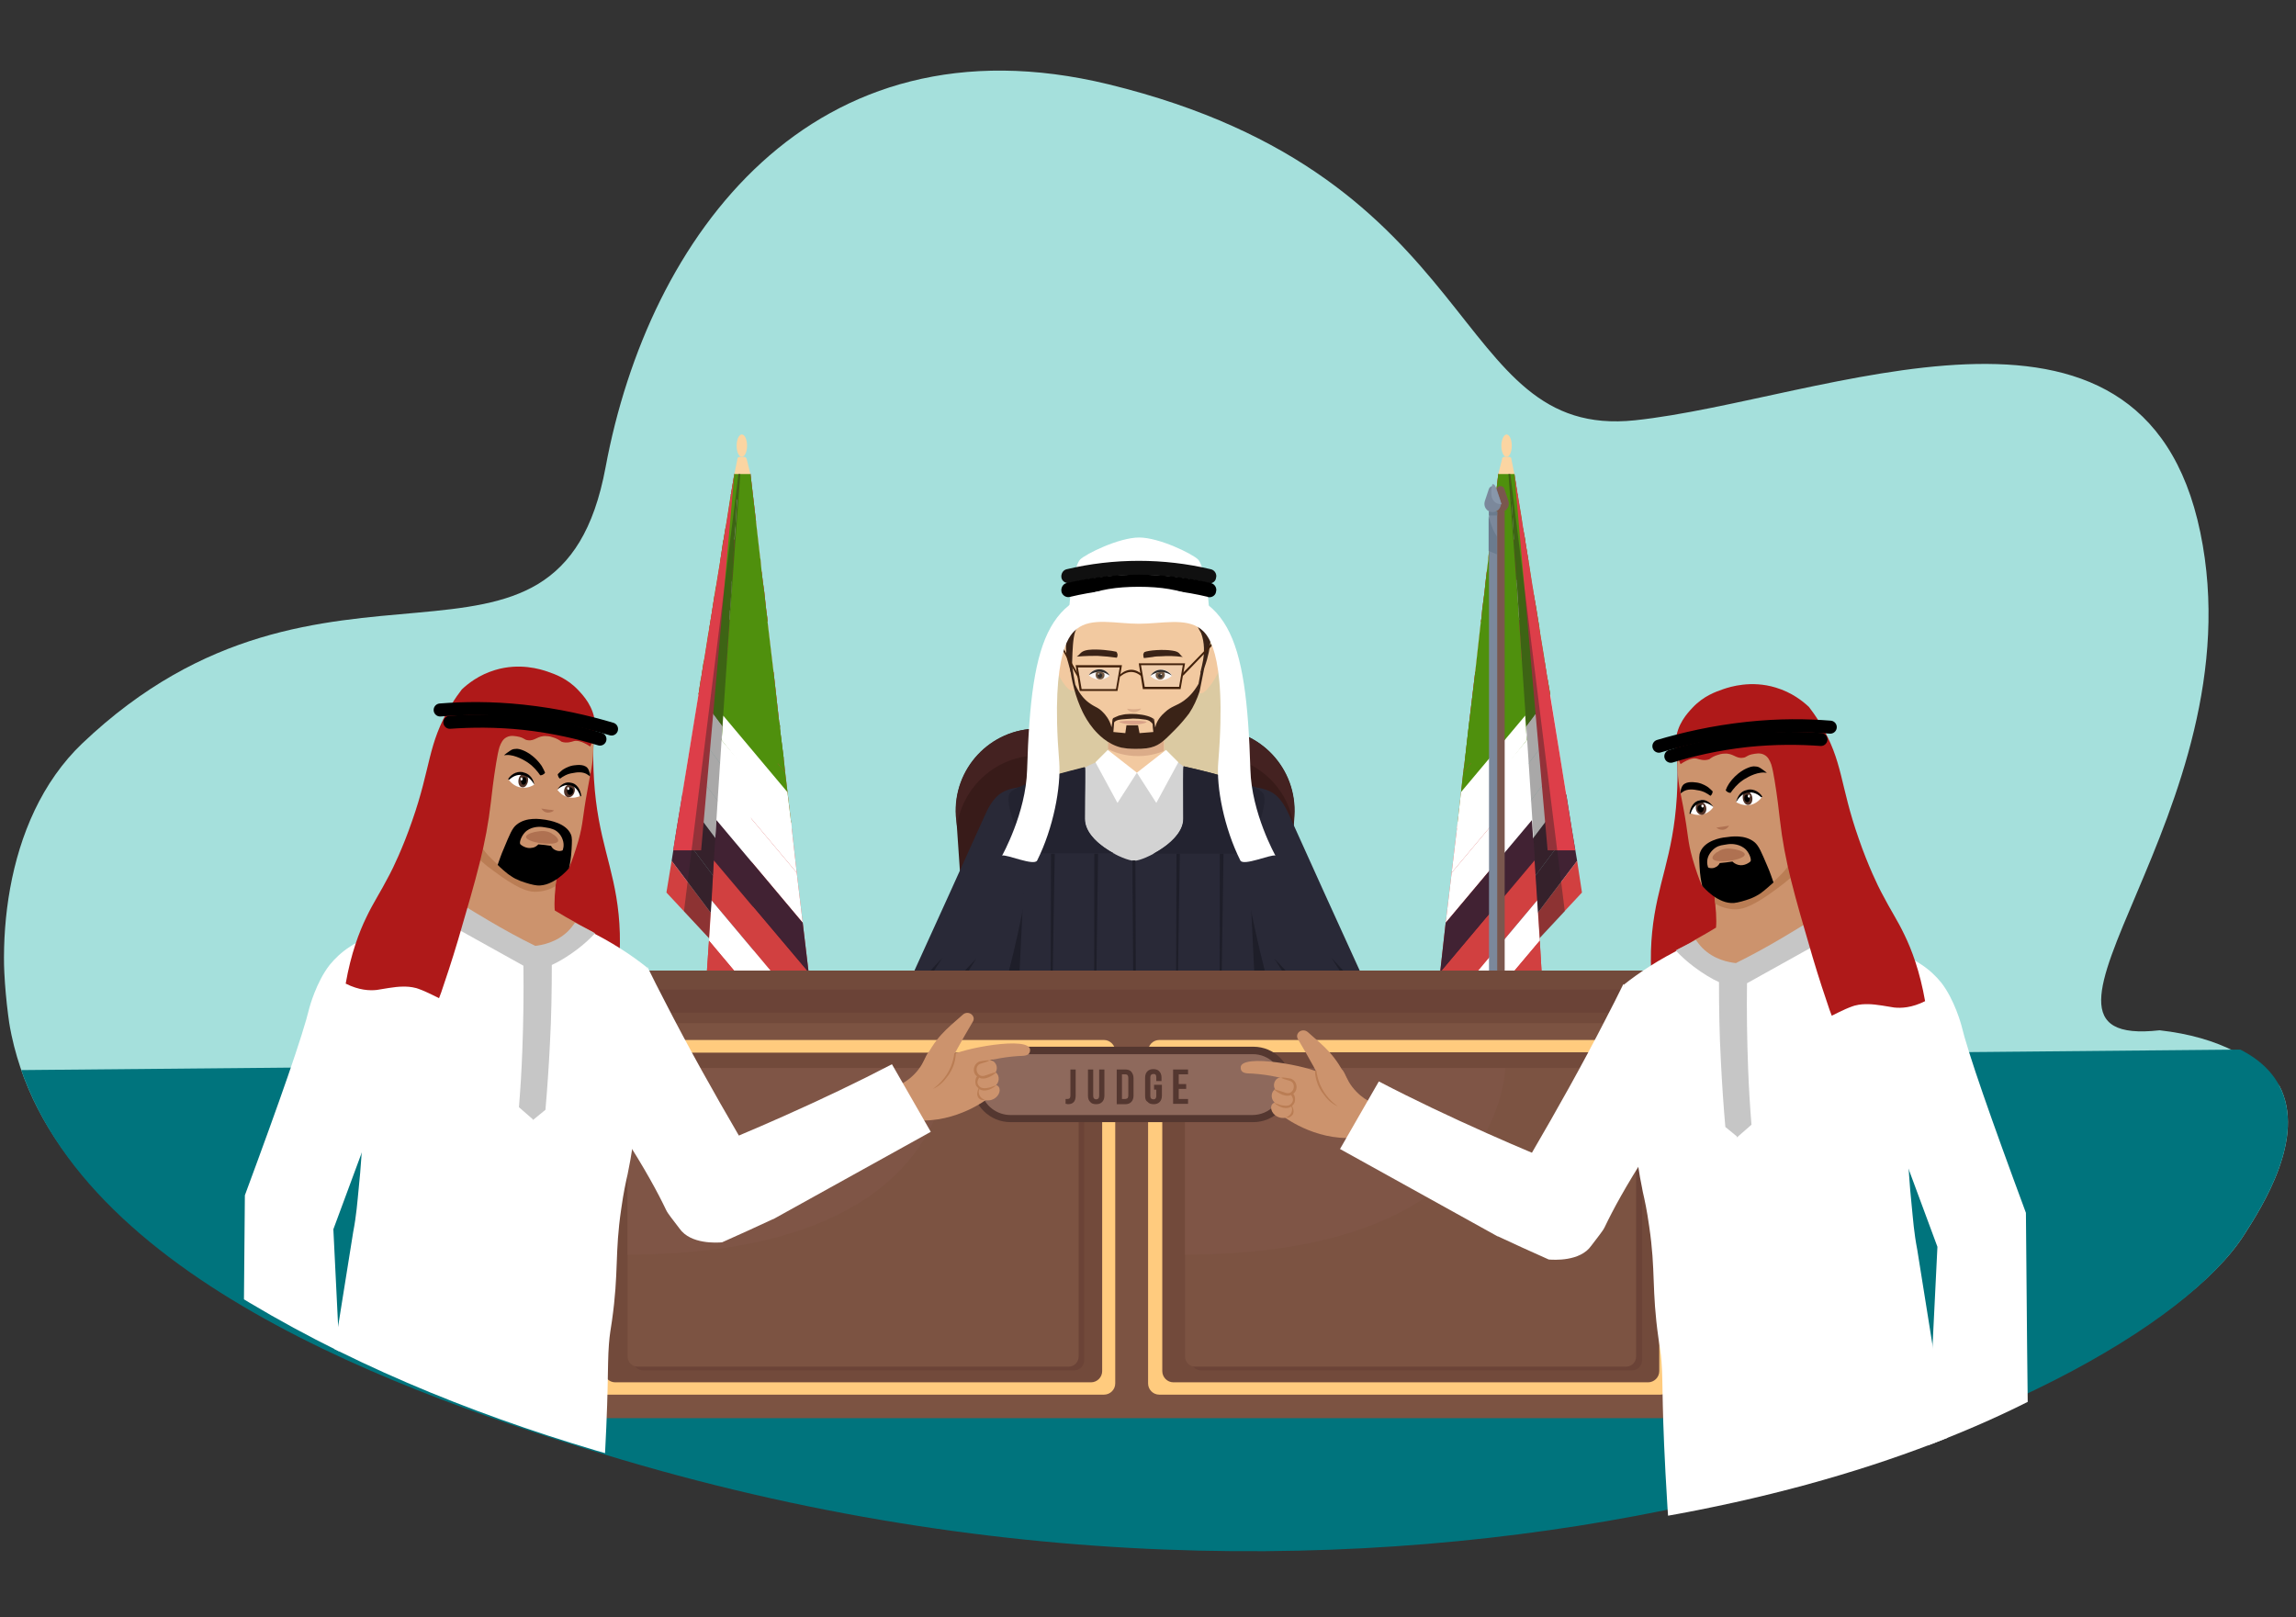 <?xml version="1.0" encoding="utf-8"?>
<!-- Generator: Adobe Illustrator 16.0.0, SVG Export Plug-In . SVG Version: 6.00 Build 0)  -->
<!DOCTYPE svg PUBLIC "-//W3C//DTD SVG 1.1//EN" "http://www.w3.org/Graphics/SVG/1.1/DTD/svg11.dtd">
<svg version="1.1" id="Layer_2" xmlns="http://www.w3.org/2000/svg" xmlns:xlink="http://www.w3.org/1999/xlink" x="0px" y="0px"
	 width="634.5px" height="447px" viewBox="0 0 634.5 447" enable-background="new 0 0 634.5 447" xml:space="preserve">
<rect x="0" y="0" width="634.5" height="447" fill="#333333" stroke="none"/>
<g>
	<g>
		<g>
			<defs>
				<path id="SVGID_1_" d="M3.18,286.114c-4.643-22.185-2.889-59.229,19.605-80.691c67.38-64.181,131.664-6.914,144.562-76.253
					C179.214,65.298,224.306,3.387,306.338,23.302c105.352,25.693,93.691,98.335,145.491,92.866
					c51.695-5.469,140.229-46.124,156.223,30.956c15.993,76.976-59.022,143.015-11.248,137.649
					c6.914,0.412,26.416,2.476,33.122,15.374c7.43,14.239-4.746,33.328-9.699,41.067c-31.987,50.251-227.11,123.615-449.474,57.68
					C110.08,380.838,17.213,352.05,3.18,286.114z"/>
			</defs>
			<clipPath id="SVGID_2_">
				<use xlink:href="#SVGID_1_"  overflow="visible"/>
			</clipPath>
			<path clip-path="url(#SVGID_2_)" fill="#A5E0DC" d="M638.8,361.749c-3.095,11.557-8.461,22.288-15.478,31.678
				c-17.025,22.597-44.37,37.353-75.016,37.353H174.467c-38.179,0-73.984-12.382-103.082-33.638
				C58.9,387.957,47.55,377.227,37.85,365.051c-17.645-22.287-30.027-49.116-34.773-78.834c-5.056-31.059-1.444-60.569,19.605-80.69
				c67.38-64.181,131.664-6.914,144.562-76.253c11.97-63.872,57.062-125.886,139.094-105.971
				c105.352,25.693,93.691,98.335,145.491,92.866c51.695-5.469,140.229-46.124,156.223,30.956
				c15.993,76.976-59.022,143.015-11.248,137.649c33.122,3.714,44.163,25.177,44.886,50.56
				C642.102,344.518,640.967,353.391,638.8,361.749z"/>
		</g>
	</g>
	<g>
		<g>
			<defs>
				<path id="SVGID_3_" d="M3.18,286.114c-4.643-22.185-2.889-59.229,19.605-80.691c67.38-64.181,131.664-6.914,144.562-76.253
					C179.214,65.298,224.306,3.387,306.338,23.302c105.352,25.693,93.691,98.335,145.491,92.866
					c51.695-5.469,140.229-46.124,156.223,30.956c15.993,76.976-59.022,143.015-11.248,137.649
					c6.914,0.412,26.416,2.476,33.122,15.374c7.43,14.239-4.746,33.328-9.699,41.067c-31.987,50.251-226.078,128.155-448.442,62.222
					C111.111,385.379,17.213,352.05,3.18,286.114z"/>
			</defs>
			<clipPath id="SVGID_4_">
				<use xlink:href="#SVGID_3_"  overflow="visible"/>
			</clipPath>
			<path clip-path="url(#SVGID_4_)" fill="#00747D" d="M772.012,288.693c0,0-12.691,57.783-23.319,82.136
				c-25.693,58.712-66.761,96.788-112.781,96.788H73.037c-57.474,0-111.44-32.091-155.19-87.192
				c-18.883-23.732-50.458-83.373-50.458-83.373L772.012,288.693z"/>
		</g>
	</g>
	<g>
		<g>
			<defs>
				<path id="SVGID_5_" d="M3.18,286.114c0-0.31-0.104-0.413-0.104-0.62c-1.238-6.809-8.771-52.934,19.708-80.071
					c67.38-64.181,131.664-6.914,144.562-76.253C179.214,65.298,224.306,3.387,306.338,23.302
					c105.352,25.693,93.691,98.335,145.491,92.866c51.695-5.469,140.229-46.124,156.223,30.956
					c15.993,76.976-59.022,143.015-11.248,137.649c6.294,0.618,21.979,3.095,28.479,14.548c8.151,14.447-3.611,34.36-8.771,43.028
					c-22.391,37.663-112.162,85.024-254.867,85.024c0,0-187.9,6.191-310.277-78.626C38.573,339.977,9.577,319.855,3.18,286.114z"/>
			</defs>
			<clipPath id="SVGID_6_">
				<use xlink:href="#SVGID_5_"  overflow="visible"/>
			</clipPath>
			<g clip-path="url(#SVGID_6_)">
				<g>
					<g>
						<g>
							<g opacity="0.15">
								<g>
									<g>
										<g>
											<defs>
												<rect id="SVGID_7_" x="147.02" y="283.741" width="17.542" height="108.241"/>
											</defs>
											<clipPath id="SVGID_8_">
												<use xlink:href="#SVGID_7_"  overflow="visible"/>
											</clipPath>
											<rect x="147.02" y="283.741" clip-path="url(#SVGID_8_)" fill="#281010" width="17.542" height="108.241"/>
										</g>
									</g>
								</g>
							</g>
						</g>
						<g>
							<g>
								<g opacity="0.15">
									<g>
										<g>
											<g>
												<defs>
													<rect id="SVGID_9_" x="459.361" y="283.741" width="17.541" height="108.241"/>
												</defs>
												<clipPath id="SVGID_10_">
													<use xlink:href="#SVGID_9_"  overflow="visible"/>
												</clipPath>
												<rect x="459.361" y="283.741" clip-path="url(#SVGID_10_)" fill="#281010" width="17.541" height="108.241"/>
											</g>
										</g>
									</g>
								</g>
							</g>
							<g>
								<g>
									<polygon fill="#D14040" points="225.131,282.813 223.48,268.882 221.83,255.055 220.178,241.229 218.63,227.402 
										216.979,213.472 216.567,209.551 215.535,201.399 215.535,200.574 215.329,199.645 213.781,185.818 212.129,171.992 
										212.027,170.753 211.717,168.38 211.201,163.633 210.789,160.641 210.479,158.062 210.169,154.656 210.066,154.14 
										208.931,144.234 207.383,130.924 204.185,130.924 203.772,137.63 203.668,138.043 203.668,138.043 203.256,145.473 
										203.152,146.298 202.946,149.084 202.74,153.005 202.74,153.418 202.328,160.229 202.224,160.847 202.224,161.673 
										201.812,168.38 201.708,168.792 201.708,168.792 201.605,171.269 201.295,176.222 201.295,176.222 201.192,177.047 
										200.883,182.413 200.779,183.755 200.779,184.167 200.264,191.596 200.264,192.422 200.161,193.455 199.747,199.129 
										199.747,199.542 199.438,204.598 198.716,215.639 197.994,226.68 197.271,237.824 196.651,248.863 195.93,260.008 
										195.208,270.637 227.298,302.107 226.679,296.639 									"/>
									<g>
										<polygon fill="#D14040" points="202.946,130.924 202.018,136.496 201.914,136.805 201.914,136.805 202.843,138.043 
											203.05,138.25 205.835,141.965 205.629,130.924 										"/>
										<polygon fill="#FFFFFF" points="205.938,150.116 205.835,141.965 203.05,138.25 202.843,138.043 201.914,136.805 
											200.986,142.894 200.883,143.616 200.47,145.988 202.224,148.259 202.637,148.878 206.042,153.418 206.042,150.632 
																					"/>
										<polygon fill="#D14040" points="206.248,161.983 206.146,158.062 206.146,155.585 206.042,153.418 202.637,148.878 
											202.224,148.259 200.47,145.988 199.954,149.188 199.851,149.497 199.026,155.172 199.232,155.482 200.264,156.926 
											204.495,162.601 205.629,163.943 206.248,164.872 206.248,163.943 										"/>
										<polygon fill="#FFFFFF" points="205.629,163.943 204.495,162.601 200.264,156.926 199.232,155.482 199.026,155.172 
											198.922,155.688 198.819,156.307 197.89,161.983 197.787,162.292 197.787,162.292 197.478,164.356 206.558,176.325 
											206.248,164.872 										"/>
										<polygon fill="#D14040" points="197.478,164.356 196.858,168.38 196.858,168.38 196.756,169.102 196.033,173.539 
											196.549,174.261 197.581,175.706 201.914,181.381 202.946,182.723 206.764,187.881 206.558,176.325 										"/>
										<polygon fill="#FFFFFF" points="206.764,189.327 206.764,188.604 206.764,187.881 202.946,182.723 201.914,181.381 
											197.581,175.706 196.549,174.261 196.033,173.539 195.827,174.674 195.723,175.087 194.795,181.175 194.691,181.897 
											194.485,182.723 205.422,197.272 206.971,199.335 206.971,196.137 										"/>
										<polygon fill="#D14040" points="205.422,197.272 194.485,182.723 193.763,187.469 193.66,187.778 193.041,191.906 
											200.161,201.399 207.28,210.789 206.971,199.335 										"/>
										<polygon fill="#FFFFFF" points="200.161,201.399 193.041,191.906 191.596,201.09 207.486,222.346 207.28,210.789 
																					"/>
										<polygon fill="#FFFFFF" points="191.596,201.09 190.048,210.273 207.693,233.799 207.486,222.346 										"/>
										<polygon fill="#FFFFFF" points="190.048,210.273 188.604,219.56 207.899,245.253 207.693,233.799 										"/>
										<polygon fill="#412233" points="188.604,219.56 187.056,228.743 208.209,256.809 207.899,245.253 										"/>
										<polygon fill="#412233" points="187.056,228.743 185.611,237.927 208.415,268.264 208.209,256.809 										"/>
										<polygon fill="#D14040" points="185.611,237.927 184.167,246.697 208.518,272.803 208.415,268.264 										"/>
										<g>
											<polygon fill="#4F900D" points="206.764,188.604 206.764,187.881 206.558,176.325 206.248,164.872 206.248,163.943 
												206.248,161.983 206.146,158.062 206.146,155.585 206.042,153.418 206.042,150.632 205.938,150.116 205.835,141.965 
												205.629,130.924 202.946,130.924 202.018,136.496 201.914,136.805 201.914,136.805 200.986,142.894 200.883,143.616 
												200.47,145.988 199.954,149.188 199.851,149.497 199.026,155.172 198.922,155.688 198.819,156.307 197.89,161.983 
												197.787,162.292 197.787,162.292 197.478,164.356 196.858,168.38 196.858,168.38 196.756,169.102 196.033,173.539 
												195.827,174.674 195.723,175.087 194.795,181.175 194.691,181.897 194.485,182.723 193.763,187.469 193.66,187.778 
												193.041,191.906 200.161,201.399 205.422,197.272 206.971,196.137 206.764,189.327 											"/>
										</g>
									</g>
									<g>
										<polygon fill="#D14040" points="204.185,130.924 203.772,137.63 203.668,138.043 203.668,138.043 205.01,139.488 
											205.217,139.798 208.931,144.234 207.383,130.924 										"/>
										<polygon fill="#FFFFFF" points="210.066,154.14 208.931,144.234 205.217,139.798 205.01,139.488 203.668,138.043 
											203.256,145.473 203.152,146.298 202.946,149.084 205.319,151.87 205.938,152.593 210.479,158.062 210.169,154.656 
																					"/>
										<polygon fill="#D14040" points="211.717,168.38 211.201,163.633 210.789,160.641 210.479,158.062 205.938,152.593 
											205.319,151.87 202.946,149.084 202.74,153.005 202.74,153.418 202.328,160.229 202.637,160.641 203.978,162.292 
											209.756,169.102 211.201,170.856 212.129,171.992 212.027,170.753 										"/>
										<polygon fill="#FFFFFF" points="211.201,170.856 209.756,169.102 203.978,162.292 202.637,160.641 202.328,160.229 
											202.224,160.847 202.224,161.673 201.812,168.38 201.708,168.792 201.708,168.792 201.605,171.269 213.781,185.818 
											212.129,171.992 										"/>
										<polygon fill="#D14040" points="201.605,171.269 201.295,176.222 201.295,176.222 201.192,177.047 200.883,182.413 
											201.605,183.239 203.05,184.89 208.828,191.803 210.169,193.455 215.329,199.645 213.781,185.818 										"/>
										<polygon fill="#4F900D" points="215.535,201.399 215.535,200.574 215.329,199.645 210.169,193.455 208.828,191.803 
											203.05,184.89 201.605,183.239 200.883,182.413 200.779,183.755 200.779,184.167 200.264,191.596 200.264,192.422 
											200.161,193.455 214.916,210.995 216.979,213.472 216.567,209.551 										"/>
										<polygon fill="#4F900D" points="214.916,210.995 200.161,193.455 199.747,199.129 199.747,199.542 199.438,204.598 
											209.034,215.948 218.63,227.402 216.979,213.472 										"/>
										<polygon fill="#FFFFFF" points="209.034,215.948 199.438,204.598 198.716,215.639 220.178,241.229 218.63,227.402 
																					"/>
										<polygon fill="#FFFFFF" points="198.716,215.639 197.994,226.68 221.83,255.055 220.178,241.229 										"/>
										<polygon fill="#412233" points="197.994,226.68 197.271,237.824 223.48,268.882 221.83,255.055 										"/>
										<polygon fill="#D14040" points="197.271,237.824 196.651,248.863 225.131,282.813 223.48,268.882 										"/>
										<polygon fill="#FFFFFF" points="196.651,248.863 195.93,260.008 226.679,296.639 225.131,282.813 										"/>
										<polygon fill="#D14040" points="195.93,260.008 195.208,270.637 227.298,302.107 226.679,296.639 										"/>
										<g>
											<polygon fill="#4F900D" points="215.535,200.574 215.329,199.645 213.781,185.818 212.129,171.992 212.027,170.753 
												211.717,168.38 211.201,163.633 210.789,160.641 210.479,158.062 210.169,154.656 210.066,154.14 208.931,144.234 
												207.383,130.924 204.185,130.924 199.438,204.598 209.034,215.948 214.916,210.995 216.567,209.551 215.535,201.399 
																							"/>
										</g>
										<polygon fill="#FFFFFF" points="199.438,204.598 199.851,197.788 217.599,218.94 218.837,229.053 										"/>
									</g>
									<path fill="#FBD5A2" d="M205.629,126.28h-1.135c-0.414,0-0.723,0.207-0.723,0.619l-0.826,4.127h4.437l-1.031-4.127
										C206.248,126.487,205.938,126.28,205.629,126.28z"/>
									<path fill="#FBD5A2" d="M205.01,120.09c-0.825,0-1.445,1.444-1.445,3.095c0,1.755,0.62,3.096,1.445,3.096
										c0.826,0,1.445-1.444,1.445-3.096C206.455,121.534,205.835,120.09,205.01,120.09z"/>
									<polygon fill="#DD3E49" points="202.946,130.924 193.763,235.037 186.023,235.037 									"/>
									<path opacity="0.39" fill="#231F20" enable-background="new    " d="M189.017,251.856l6.914,7.43
										c0,0,1.856-30.233,3.92-61.499c2.167-32.813,4.747-66.864,4.747-66.864h-0.516L189.017,251.856z"/>
								</g>
							</g>
							<g>
								<g>
									<polygon fill="#D14040" points="396.315,282.813 397.966,268.882 399.515,255.055 401.165,241.229 402.815,227.402 
										404.363,213.472 404.88,209.551 405.809,201.399 405.911,200.574 406.015,199.645 407.665,185.818 409.214,171.992 
										409.419,170.753 409.626,168.38 410.245,163.633 410.555,160.641 410.864,158.062 411.277,154.656 411.277,154.14 
										412.515,144.234 414.063,130.924 417.262,130.924 417.675,137.63 417.675,138.043 417.675,138.043 418.19,145.473 
										418.19,146.298 418.396,149.084 418.604,153.005 418.706,153.418 419.119,160.229 419.119,160.847 419.223,161.673 
										419.635,168.38 419.635,168.792 419.635,168.792 419.842,171.269 420.15,176.222 420.15,176.222 420.15,177.047 
										420.563,182.413 420.667,183.755 420.667,184.167 421.08,191.596 421.183,192.422 421.183,193.455 421.596,199.129 
										421.596,199.542 421.905,204.598 422.627,215.639 423.35,226.68 424.072,237.824 424.794,248.863 425.517,260.008 
										426.136,270.637 394.046,302.107 394.664,296.639 									"/>
									<g>
										<polygon fill="#D14040" points="418.5,130.924 419.325,136.496 419.428,136.805 419.428,136.805 418.5,138.043 
											418.293,138.25 415.61,141.965 415.817,130.924 										"/>
										<polygon fill="#FFFFFF" points="415.404,150.116 415.61,141.965 418.293,138.25 418.5,138.043 419.428,136.805 
											420.46,142.894 420.563,143.616 420.873,145.988 419.223,148.259 418.706,148.878 415.301,153.418 415.404,150.632 
																					"/>
										<polygon fill="#D14040" points="415.197,161.983 415.197,158.062 415.301,155.585 415.301,153.418 418.706,148.878 
											419.223,148.259 420.873,145.988 421.492,149.188 421.492,149.497 422.421,155.172 422.111,155.482 421.08,156.926 
											416.85,162.601 415.817,163.943 415.095,164.872 415.095,163.943 										"/>
										<polygon fill="#FFFFFF" points="415.817,163.943 416.85,162.601 421.08,156.926 422.111,155.482 422.421,155.172 
											422.523,155.688 422.627,156.307 423.453,161.983 423.556,162.292 423.556,162.292 423.865,164.356 414.889,176.325 
											415.095,164.872 										"/>
										<polygon fill="#D14040" points="423.865,164.356 424.588,168.38 424.588,168.38 424.691,169.102 425.414,173.539 
											424.794,174.261 423.762,175.706 419.531,181.381 418.5,182.723 414.579,187.881 414.889,176.325 										"/>
										<polygon fill="#FFFFFF" points="414.579,189.327 414.579,188.604 414.579,187.881 418.5,182.723 419.531,181.381 
											423.762,175.706 424.794,174.261 425.414,173.539 425.619,174.674 425.619,175.087 426.651,181.175 426.755,181.897 
											426.857,182.723 415.92,197.272 414.373,199.335 414.476,196.137 										"/>
										<polygon fill="#D14040" points="415.92,197.272 426.857,182.723 427.58,187.469 427.684,187.778 428.405,191.906 
											421.286,201.399 414.166,210.789 414.373,199.335 										"/>
										<polygon fill="#FFFFFF" points="421.286,201.399 428.405,191.906 429.85,201.09 413.959,222.346 414.166,210.789 
																					"/>
										<polygon fill="#FFFFFF" points="429.85,201.09 431.295,210.273 413.65,233.799 413.959,222.346 										"/>
										<polygon fill="#FFFFFF" points="431.295,210.273 432.843,219.56 413.444,245.253 413.65,233.799 										"/>
										<polygon fill="#412233" points="432.843,219.56 434.287,228.743 413.237,256.809 413.444,245.253 										"/>
										<polygon fill="#412233" points="434.287,228.743 435.836,237.927 412.928,268.264 413.237,256.809 										"/>
										<polygon fill="#D14040" points="435.836,237.927 437.177,246.697 412.824,272.803 412.928,268.264 										"/>
										<g>
											<polygon fill="#4F900D" points="414.579,188.604 414.579,187.881 414.889,176.325 415.095,164.872 415.095,163.943 
												415.197,161.983 415.197,158.062 415.301,155.585 415.301,153.418 415.404,150.632 415.404,150.116 415.61,141.965 
												415.817,130.924 418.5,130.924 419.325,136.496 419.428,136.805 419.428,136.805 420.46,142.894 420.563,143.616 
												420.873,145.988 421.492,149.188 421.492,149.497 422.421,155.172 422.523,155.688 422.627,156.307 423.453,161.983 
												423.556,162.292 423.556,162.292 423.865,164.356 424.588,168.38 424.588,168.38 424.691,169.102 425.414,173.539 
												425.619,174.674 425.619,175.087 426.651,181.175 426.755,181.897 426.857,182.723 427.58,187.469 427.684,187.778 
												428.405,191.906 421.286,201.399 415.92,197.272 414.476,196.137 414.579,189.327 											"/>
										</g>
									</g>
									<g>
										<polygon fill="#D14040" points="417.262,130.924 417.675,137.63 417.675,138.043 417.675,138.043 416.437,139.488 
											416.229,139.798 412.515,144.234 414.063,130.924 										"/>
										<polygon fill="#FFFFFF" points="411.277,154.14 412.515,144.234 416.229,139.798 416.437,139.488 417.675,138.043 
											418.19,145.473 418.19,146.298 418.396,149.084 416.022,151.87 415.508,152.593 410.864,158.062 411.277,154.656 
																					"/>
										<polygon fill="#D14040" points="409.626,168.38 410.245,163.633 410.555,160.641 410.864,158.062 415.508,152.593 
											416.022,151.87 418.396,149.084 418.604,153.005 418.706,153.418 419.119,160.229 418.81,160.641 417.364,162.292 
											411.587,169.102 410.245,170.856 409.214,171.992 409.419,170.753 										"/>
										<polygon fill="#FFFFFF" points="410.245,170.856 411.587,169.102 417.364,162.292 418.81,160.641 419.119,160.229 
											419.119,160.847 419.223,161.673 419.635,168.38 419.635,168.792 419.635,168.792 419.842,171.269 407.665,185.818 
											409.214,171.992 										"/>
										<polygon fill="#D14040" points="419.842,171.269 420.15,176.222 420.15,176.222 420.15,177.047 420.563,182.413 
											419.738,183.239 418.396,184.89 412.619,191.803 411.174,193.455 406.015,199.645 407.665,185.818 										"/>
										<polygon fill="#4F900D" points="405.809,201.399 405.911,200.574 406.015,199.645 411.174,193.455 412.619,191.803 
											418.396,184.89 419.738,183.239 420.563,182.413 420.667,183.755 420.667,184.167 421.08,191.596 421.183,192.422 
											421.183,193.455 406.53,210.995 404.363,213.472 404.88,209.551 										"/>
										<polygon fill="#4F900D" points="406.53,210.995 421.183,193.455 421.596,199.129 421.596,199.542 421.905,204.598 
											412.412,215.948 402.815,227.402 404.363,213.472 										"/>
										<polygon fill="#FFFFFF" points="412.412,215.948 421.905,204.598 422.627,215.639 401.165,241.229 402.815,227.402 
																					"/>
										<polygon fill="#FFFFFF" points="422.627,215.639 423.35,226.68 399.515,255.055 401.165,241.229 										"/>
										<polygon fill="#412233" points="423.35,226.68 424.072,237.824 397.966,268.882 399.515,255.055 										"/>
										<polygon fill="#D14040" points="424.072,237.824 424.794,248.863 396.315,282.813 397.966,268.882 										"/>
										<polygon fill="#FFFFFF" points="424.794,248.863 425.517,260.008 394.664,296.639 396.315,282.813 										"/>
										<polygon fill="#D14040" points="425.517,260.008 426.136,270.637 394.046,302.107 394.664,296.639 										"/>
										<g>
											<polygon fill="#4F900D" points="405.911,200.574 406.015,199.645 407.665,185.818 409.214,171.992 409.419,170.753 
												409.626,168.38 410.245,163.633 410.555,160.641 410.864,158.062 411.277,154.656 411.277,154.14 412.515,144.234 
												414.063,130.924 417.262,130.924 421.905,204.598 412.412,215.948 406.53,210.995 404.88,209.551 405.809,201.399 
																							"/>
										</g>
										<polygon fill="#FFFFFF" points="421.905,204.598 421.492,197.788 403.745,218.94 402.61,229.053 										"/>
									</g>
									<path fill="#FBD5A2" d="M415.817,126.28h1.135c0.412,0,0.723,0.207,0.723,0.619l0.825,4.127h-4.438l1.032-4.127
										C415.095,126.487,415.404,126.28,415.817,126.28z"/>
									<path fill="#FBD5A2" d="M416.332,120.09c0.826,0,1.446,1.444,1.446,3.095c0,1.755-0.62,3.096-1.446,3.096
										c-0.824,0-1.443-1.444-1.443-3.096C414.889,121.534,415.61,120.09,416.332,120.09z"/>
									<polygon fill="#DD3E49" points="418.5,130.924 427.684,235.037 435.318,235.037 									"/>
									<path opacity="0.39" fill="#231F20" enable-background="new    " d="M432.43,251.856l-6.913,7.43
										c0,0-1.857-30.233-3.921-61.499c-2.168-32.813-4.746-66.864-4.746-66.864h0.515L432.43,251.856z"/>
								</g>
							</g>
							<g>
								<rect x="413.547" y="141.345" fill="#7A574E" width="2.271" height="145.078"/>
							</g>
							<g>
								<path fill="#7A574E" d="M415.714,148.259v4.953l-2.27-0.929v-9.596C413.547,142.687,414.166,145.783,415.714,148.259"/>
							</g>
							<g>
								<path fill="#7A574E" d="M415.714,135.051l1.136,3.405c0.515,1.444-0.62,3.096-2.167,3.096c-1.651,0-2.684-1.548-2.168-3.096
									l1.136-3.405C413.959,134.123,415.301,134.123,415.714,135.051"/>
							</g>
							<g>
								<rect x="411.483" y="141.345" fill="#7B889B" width="2.27" height="145.078"/>
							</g>
							<g>
								<path fill="#6B7B8E" d="M413.65,148.259v4.953l-2.271-0.929v-9.596C411.483,142.687,411.999,145.783,413.65,148.259"/>
							</g>
							<g>
								<rect x="411.483" y="141.345" fill="#6B7B8E" width="2.27" height="1.135"/>
							</g>
							<g>
								<path fill="#7B889B" d="M413.547,135.051l1.136,3.405c0.515,1.444-0.62,3.096-2.168,3.096c-1.65,0-2.683-1.548-2.166-3.096
									l1.135-3.405C411.896,134.123,413.237,134.123,413.547,135.051"/>
							</g>
							<g>
								<path fill="#8897AA" d="M414.992,139.385c-3.715-0.104-2.89-4.23-2.58-5.572c0.412,0,0.619,0.104,0.825,0.619l1.651,4.747
									C414.992,139.179,414.992,139.281,414.992,139.385"/>
							</g>
							<path fill="#381B19" d="M353.493,286.114h-85.128l-4.127-60.569c-0.928-13.002,9.494-24.146,22.598-24.146h48.291
								c13.104,0,23.422,11.041,22.597,24.146L353.493,286.114z"/>
							<g>
								<path fill="#442221" d="M264.445,228.228c1.651-10.834,10.937-19.399,22.391-19.399h48.291
									c11.453,0,20.843,8.461,22.391,19.399l0.104-2.683c0.928-13.002-9.493-24.146-22.598-24.146h-48.291
									c-13.104,0-23.422,11.041-22.598,24.146L264.445,228.228z"/>
								<g>
									<path fill="#DBCAA2" d="M342.556,209.344c0-30.335-11.453-37.456-11.453-37.456l-16.407-1.341v-1.857l-6.811,1.341
										l-0.722-0.103v0.206l-8.874,1.754c0,0-11.453,7.121-11.453,37.456c0,28.376-10.422,38.592-10.732,43.133
										c-0.206,4.127,31.369,3.508,37.56,3.301v0.104c0,0,39.727,1.135,39.52-3.404
										C352.874,247.936,342.556,237.617,342.556,209.344z"/>
									<g>
										<g>
											<g id="XMLID_00000140695016903795514440000007187974054270309291_">
												<path fill="#F2C9A0" d="M331.411,216.258c0,5.263-7.841,9.493-17.438,9.493s-17.025-3.405-17.025-8.771
													c0-3.096,4.643-5.675,9.493-7.223V193.97h15.271v15.788C326.355,211.305,331.411,213.162,331.411,216.258z"/>
												<path fill="#DBAC89" d="M321.609,193.97v13.62c-1.549,0.619-4.54,1.651-8.462,1.342
													c-3.096-0.206-5.468-1.135-6.913-1.857v-13.001h15.375V193.97z"/>
												<path fill="#D3D3D3" d="M314.18,272.391c0,0-22.7-45.607-19.295-55.102c1.135-4.127,7.841-6.5,7.841-6.5
													s5.264,2.889,11.454,2.889c6.191,0,11.454-2.889,11.454-2.889s6.19,4.024,7.222,8.048
													C336.365,228.228,314.18,272.391,314.18,272.391z"/>
												<g>
													<polygon fill="#FFFFFF" points="322.229,207.281 314.18,213.575 319.546,221.933 325.634,210.686 													"/>
													<polygon fill="#FFFFFF" points="306.131,207.281 314.18,213.575 308.814,221.933 302.726,210.686 													"/>
												</g>
												<path fill="#E4C77B" d="M315.935,289.107c0,0.928-0.826,1.753-1.755,1.753s-1.755-0.825-1.755-1.753
													c0-0.93,0.826-1.755,1.755-1.755C315.212,287.249,315.935,288.075,315.935,289.107z"/>
												<path fill="#E4C77B" d="M315.935,307.37c0,0.929-0.826,1.755-1.755,1.755s-1.755-0.826-1.755-1.755
													s0.826-1.754,1.755-1.754C315.212,305.616,315.935,306.441,315.935,307.37z"/>
												<g>
													<g>
														<g>
															<path fill="#292937" d="M344.619,217.496c2.992,0,5.985,0.619,7.945,2.271c1.857,1.65,2.89,3.714,3.817,5.778
																c6.501,14.445,13.003,28.788,19.606,43.234c-1.238,0.824-2.684,1.443-4.23,1.857
																c0.205,0.618,0.412,1.135,0.618,1.754c-2.477,0.929-3.817,1.445-7.739,2.373c-1.856,0.413-4.643,0.31-6.5,0.413
																l0.104,0.825c-3.715,0.104-7.326,0.104-11.041-0.104c0,0-4.85-35.289-7.842-43.028
																C336.158,225.132,341.628,217.496,344.619,217.496z"/>
															<path fill="#1E1E29" d="M357.931,275.28c0.412,0,0.722,0,1.135-0.104c-0.723-1.444-2.476-4.437-2.476-4.437
																S357.621,273.732,357.931,275.28z"/>
															<path fill="#1E1E29" d="M372.995,270.223c-1.65-1.855-5.056-5.468-5.056-5.468s2.683,4.024,3.818,6.088
																c0-0.103-0.104-0.103-0.104-0.206C372.066,270.533,372.479,270.43,372.995,270.223z"/>
															<path fill="#1E1E29" d="M343.277,238.546c-0.412-2.683,0.62-7.223,0.93-8.462c0.412-2.889-3.199-3.92-5.47-5.469
																c-0.618,2.478-0.722,5.366,0.413,8.255c2.992,7.739,7.843,43.028,7.843,43.028c1.856,0.104,3.817,0.207,5.675,0.207
																c-0.826-0.723-1.444-1.754-1.755-2.89C347.199,260.938,343.691,241.229,343.277,238.546z"/>
														</g>
													</g>
													<g>
														<g>
															<path fill="#292937" d="M283.844,217.496c-2.993,0-5.984,0.619-7.945,2.271c-1.857,1.65-2.889,3.714-3.818,5.778
																c-6.501,14.445-13.002,28.788-19.605,43.234c1.238,0.824,2.683,1.443,4.231,1.857
																c-0.207,0.618-0.413,1.135-0.62,1.754c2.477,0.929,3.818,1.445,7.739,2.373c1.857,0.413,4.643,0.31,6.501,0.413
																l-0.103,0.825c3.714,0.104,7.326,0.104,11.04-0.104c0,0,4.85-35.289,7.842-43.028
																C292.201,225.132,286.732,217.496,283.844,217.496z"/>
															<path fill="#1E1E29" d="M270.429,275.28c-0.412,0-0.721,0-1.135-0.104c0.723-1.444,2.477-4.437,2.477-4.437
																S270.739,273.732,270.429,275.28z"/>
															<path fill="#1E1E29" d="M255.364,270.223c1.652-1.855,5.056-5.468,5.056-5.468s-2.683,4.024-3.818,6.088
																c0-0.103,0.104-0.103,0.104-0.206C256.293,270.533,255.88,270.43,255.364,270.223z"/>
															<path fill="#1E1E29" d="M285.081,238.546c0.413-2.683-0.618-7.223-0.928-8.462c-0.413-2.889,3.198-3.92,5.469-5.469
																c0.619,2.478,0.723,5.366-0.413,8.255c-2.992,7.739-7.842,43.028-7.842,43.028c-1.858,0.104-3.818,0.207-5.676,0.207
																c0.826-0.723,1.445-1.754,1.754-2.89C281.16,260.938,284.668,241.229,285.081,238.546z"/>
														</g>
													</g>
													<g>
														<g>
															<path fill="#292937" d="M349.984,325.736c-0.516-0.825-4.849-82.238-4.746-89.254c0-3.199,5.985-14.549,3.818-17.335
																c-2.167-2.89-19.089-6.708-21.876-7.327c-0.206-0.104-0.103,6.191-0.103,14.446c0,6.294-10.938,11.66-13.621,11.66
																c-2.785,0-13.619-5.057-13.619-11.557c0-8.049,0.206-14.343,0-14.24c-2.375,0.619-18.574,4.541-20.535,7.017
																c-2.27,2.889,3.818,14.239,3.818,17.335c0.104,7.119-4.231,88.532-4.747,89.254c-1.341,1.961,4.23,2.891,8.254,2.993
																c0,0,17.129,1.548,26.726,1.548c9.596,0,28.582-1.548,28.582-1.548C345.754,328.627,351.327,327.697,349.984,325.736
																z"/>
														</g>
														<g>
															<path fill="#232330" d="M318.72,235.966h26.519c0.516-3.714,5.882-14.136,3.715-16.818
																c-2.167-2.89-19.089-6.708-21.875-7.327c-0.206-0.104-0.104,6.191-0.104,14.446
																C327.078,230.291,322.642,233.902,318.72,235.966z"/>
															<path fill="#232330" d="M307.989,235.966c-3.921-2.063-8.255-5.571-8.255-9.699c0-8.048,0.206-14.343,0-14.239
																c-2.374,0.619-18.574,4.54-20.534,7.016c-2.167,2.683,3.198,13.208,3.715,16.82h25.074V235.966z"/>
														</g>
														<polygon fill="#1E1E29" points="314.076,330.277 313.768,237.824 312.942,237.824 313.561,330.277 														"/>
														<polygon fill="#1E1E29" points="302.417,235.966 303.449,235.966 302.313,319.855 														"/>
														<polygon fill="#1E1E29" points="290.447,235.966 291.479,235.966 290.241,309.64 														"/>
														<polygon fill="#1E1E29" points="337.087,235.966 338.119,235.966 336.983,313.045 														"/>
														<polygon fill="#1E1E29" points="325.117,235.966 326.046,235.966 324.911,309.64 														"/>
													</g>
												</g>
											</g>
											<g id="XMLID_00000052790844229303375290000003922980163036260533_">
												<g>
													<g>
														<path fill="#F2C9A0" d="M337.5,182c0,1.135-0.311,3.199-1.754,5.573c-0.827,1.444-2.993,4.436-4.025,4.023
															c-0.824-0.309-0.412-2.889,0.413-7.429c0.619-3.2,1.136-4.644,2.373-5.366c0.207-0.103,1.239-0.722,1.961-0.31
															C337.603,178.905,337.5,180.865,337.5,182z"/>
														<path fill="#F2C9A0" d="M290.963,180.659c-0.104,0.516-0.412,1.96,1.031,4.85c0.207,0.516,2.891,5.882,4.541,5.365
															c1.548-0.515,0.825-6.397,0.723-7.532c-0.516-3.921-1.65-4.85-2.168-5.16c-0.205-0.103-1.031-0.516-1.96-0.309
															C291.479,178.286,290.963,180.35,290.963,180.659z"/>
													</g>
													<path fill="#F2C9A0" d="M331.515,191.081L331.515,191.081c-0.722,2.167-1.65,4.333-2.89,6.088
														c-0.928,1.238-2.373,2.992-3.92,4.54c-2.786,2.786-4.128,4.231-6.501,4.85c-1.857,0.516-3.921,0.413-5.262,0.413
														c-0.826,0-1.857-0.103-2.993-0.309c-3.921-0.929-6.5-3.714-7.738-5.159c-1.548-1.858-2.477-3.612-2.993-4.644
														c-2.063-4.23-3.096-8.771-3.61-12.898c-0.518-4.024-0.518-7.533-0.414-9.906c0,0,0.414-11.35,4.645-14.342
														c0.412-0.31,0.618-0.413,1.238-0.723c1.856-0.928,4.333-0.928,12.588-2.476c8.874-1.651,11.041-2.476,12.795-2.167
														c0.517,0.103,0.722,0.206,0.929,0.309c5.159,2.063,5.571,12.073,5.778,18.78
														C333.372,177.15,333.578,184.58,331.515,191.081z"/>
												</g>
											</g>
											<path fill="#3A2317" d="M332.855,184.374c-0.412,2.27-0.928,4.437-1.341,6.707l0,0c-0.722,2.167-1.65,4.23-2.89,6.088
												c-0.928,1.238-2.373,2.992-3.92,4.54c-2.786,2.786-4.128,4.231-6.501,4.85c-1.857,0.516-3.921,0.413-5.262,0.413
												c-0.826,0-1.857-0.103-2.993-0.309c-3.921-0.929-6.5-3.714-7.738-5.159c-1.548-1.858-2.477-3.612-2.993-4.644
												c-2.063-4.23-3.096-8.771-3.61-12.898c0.103,0.207,0.103,0.413,0.206,0.413c0.103,0,0.206-0.413,0.309-1.342
												c0.207,1.239,0.413,2.58,0.62,3.921c0.104,0.723,0.309,1.548,0.412,2.27c1.238,2.889,2.89,4.437,4.127,5.262
												c1.445,1.032,2.271,1.032,3.612,2.477c0.413,0.413,1.754,1.857,2.27,4.024v0.104c0.104-0.723,0.207-1.548,0.31-2.27
												c0-0.103,0.104-0.103,0.104-0.207c0.104,0.413,0.206,0.722,0.309,1.135c-0.103,0.826-0.103,1.754-0.205,2.58
												c1.135,0.103,2.166,0.207,3.302,0.31c0.104-0.722,0.206-1.444,0.309-2.167c0.207,0,0.413,0,0.62,0
												c0.206,0,0.516,0,0.825,0h0.104c0.206,0,0.412,0,0.722,0c0.311,0,0.619,0,0.929,0c0.104,0.722,0.31,1.444,0.413,2.167
												c1.238-0.103,2.579-0.207,3.817-0.31c-0.104-0.825-0.206-1.754-0.206-2.58c0.103-0.413,0.206-0.722,0.31-1.135
												c0,0.104,0.103,0.104,0.103,0.207c0.104,0.722,0.207,1.547,0.311,2.27l0,0c0.206-1.032,0.825-2.58,2.579-4.127
												c1.961-1.858,3.199-1.754,5.365-3.302c1.135-0.825,2.684-2.27,4.025-4.643c0,0,0.309-1.548,0.309-1.651
												c0.104-0.516,0.206-1.032,0.31-1.651C332.134,185.303,332.443,184.786,332.855,184.374z"/>
										</g>
										<path fill="#3A2317" d="M331.824,186.024c-0.516-0.103,2.167-5.469,0.104-11.041c-0.413-0.619-2.683-4.953-2.89-7.223
											c-9.802-4.437-19.604-2.682-29.511-0.928c0.826,2.889-0.619,4.85-1.857,6.81c-1.754,1.651-1.135,12.176-1.65,12.28
											c-0.104,0-0.104-0.104-0.412-1.239c-0.311-1.135-0.518-1.959-0.723-2.579c-0.207-0.929-0.31-2.271-0.31-4.024
											c0-4.643,1.547-6.397,2.476-11.247c1.342-6.501-0.412-7.636,1.444-9.699c2.168-2.477,4.334-1.651,9.907-3.302
											c4.746-1.445,5.158-1.754,6.706-1.651c5.676,1.032,8.977,4.747,16.406,4.334c0,0.929,0.104,2.374,0.31,4.024
											c0.517,5.159,1.754,8.254,2.271,10.525c0.722,2.992,0.929,7.326-1.239,13.414
											C332.547,184.89,332.134,185.509,331.824,186.024z"/>
									</g>
									<path fill="#3A2317" d="M308.505,180.143c0.103,0.103,0.206,0.309,0.31,0.619c0.103,0.516-0.104,0.929-0.207,1.032
										c-0.825-0.103-1.65-0.207-2.579-0.31c-0.207,0-1.548-0.103-2.786-0.207c-1.238,0-3.096,0-5.676,0.207
										c1.032-0.619,0.929-1.547,3.199-1.857C303.346,179.317,307.266,179.833,308.505,180.143z"/>
									<path fill="#3A2317" d="M323.982,179.833c2.27,0.31,1.857,1.136,2.89,1.754c-2.478-0.31-4.438-0.31-5.572-0.206
										c-1.135,0-2.477,0.103-2.684,0.206c-0.825,0.104-1.65,0.207-2.476,0.31c-0.104-0.103-0.206-0.516-0.206-1.032
										c0.103-0.31,0.206-0.516,0.309-0.619C317.379,179.73,321.507,179.421,323.982,179.833z"/>
									<g>
										<g>
											<path fill="#FFFFFF" d="M306.647,186.747c-0.31,0.31-1.136,0.929-2.373,1.032c-1.857,0.207-3.198-0.929-3.405-1.135
												c0-0.103,1.031-1.651,2.992-1.651C305.719,185.096,306.647,186.644,306.647,186.747z"/>
										</g>
										<g>
											<path d="M306.647,186.747c-0.31-0.206-1.341-1.032-2.786-1.032c-1.548,0-2.683,0.723-2.992,0.929
												c0.619-1.032,1.754-1.651,2.992-1.651C305.719,184.993,306.647,186.644,306.647,186.747z"/>
										</g>
										<g>
											<path fill="#563A1F" d="M304.172,185.715c-0.414,0-0.826,0-1.136,0c-0.413,0.619-0.311,1.444,0.206,1.858
												c0.516,0.309,1.238,0.309,1.651-0.104c0.413-0.413,0.413-1.032,0.206-1.445
												C304.79,185.818,304.48,185.715,304.172,185.715z"/>
										</g>
										<g>
											<path d="M303.964,186.127c-0.206,0-0.515,0.207-0.618,0.414c-0.104,0.309,0.104,0.618,0.309,0.825
												c0.31,0.207,0.826-0.103,0.93-0.516C304.687,186.438,304.377,186.127,303.964,186.127z"/>
										</g>
										<g>
											<path fill="#E8DCD6" d="M303.654,186.127c-0.103,0-0.206,0-0.206,0.104c0,0.103,0,0.207,0.104,0.207
												c0.103,0,0.206,0,0.31-0.104C303.861,186.231,303.758,186.127,303.654,186.127z"/>
										</g>
									</g>
									<g>
										<g>
											<path fill="#FFFFFF" d="M320.784,185.096c0.928,0,1.65,0.31,1.857,0.413c0.722,0.413,1.135,0.929,1.237,1.238
												c-0.206,0.207-1.547,1.445-3.508,1.239c-1.342-0.104-2.167-0.826-2.477-1.136
												C317.998,186.644,319.029,185.199,320.784,185.096z"/>
										</g>
										<g>
											<path d="M320.061,185.199c1.343-0.31,2.89,0.31,3.818,1.547c-0.309-0.206-1.65-1.135-3.404-0.928
												c-1.342,0.104-2.271,0.723-2.58,1.031C317.998,186.644,318.72,185.509,320.061,185.199z"/>
										</g>
										<g>
											<path fill="#563A1F" d="M319.546,186.024c-0.31,0.517-0.207,1.135,0.206,1.445c0.413,0.412,1.135,0.516,1.651,0.104
												c0.516-0.414,0.722-1.239,0.206-1.858c-0.31,0-0.62-0.103-1.032,0C320.165,185.818,319.546,186.024,319.546,186.024z"/>
										</g>
										<g>
											<path d="M320.061,186.953c0.104,0.31,0.517,0.516,0.826,0.413c0.206-0.103,0.413-0.413,0.311-0.722
												c-0.104-0.31-0.311-0.413-0.62-0.413S319.958,186.541,320.061,186.953z"/>
										</g>
										<g>
											<path fill="#E8DCD6" d="M320.681,186.438c0,0.104,0.206,0.206,0.309,0.104c0.104,0,0.104-0.104,0.104-0.207
												c0-0.103-0.104-0.103-0.206-0.103S320.681,186.334,320.681,186.438z"/>
										</g>
									</g>
									<g>
										<g>
											<g>
												<g opacity="0.2">
													<polygon fill="#E8DCD6" points="308.607,190.668 298.599,190.668 297.566,184.167 309.743,184.167 309.33,186.541 
														309.227,186.85 													"/>
												</g>
												<g>
													<path fill="#42210B" d="M308.814,190.977h-10.422l-1.135-7.119h12.794L308.814,190.977z M298.908,190.461h9.494
														l1.031-5.984h-11.557L298.908,190.461z"/>
												</g>
											</g>
											<g>
												<g opacity="0.2">
													<polygon fill="#E8DCD6" points="326.046,190.152 316.141,190.152 315.006,183.651 327.181,183.651 													"/>
												</g>
												<g>
													<path fill="#42210B" d="M326.252,190.461H315.83l-1.135-7.12h12.795L326.252,190.461z M316.347,189.842h9.493
														l1.032-5.984h-11.557L316.347,189.842z"/>
												</g>
											</g>
										</g>
										<g>
											<g>
												<path fill="#42210B" d="M309.537,187.057l-0.207-0.413c0,0,2.89-3.198,6.19-0.31l-0.205,0.516
													C312.322,184.271,309.64,186.953,309.537,187.057z"/>
											</g>
										</g>
										<g>
											<polygon fill="#42210B" points="297.877,187.263 293.336,179.111 293.026,177.667 298.289,186.953 											"/>
										</g>
										<g>
											<polygon fill="#42210B" points="326.975,186.747 326.666,186.231 334.919,177.77 334.816,178.596 											"/>
										</g>
									</g>
									<path fill="#D8A188" d="M309.33,199.542c0,0.207,1.548,0.517,2.477,0.619c2.579,0.31,5.056-0.309,5.056-0.619
										c0-0.103-0.722-0.206-1.856-0.309C312.425,199.129,309.33,199.232,309.33,199.542z"/>
									<g>
										<path fill="#DBAC89" d="M313.354,196.859c-0.93,0-1.857-0.619-1.857-0.929c0-0.104,0.619,0.104,1.96,0.104
											c1.238,0,1.858-0.31,1.858-0.104C315.315,196.034,314.386,196.859,313.354,196.859z"/>
									</g>
									<path fill="#3A2317" d="M318.72,198.613c-0.309-0.206-0.929-0.516-1.65-0.722c-1.032-0.31-1.961-0.413-2.993-0.516
										c-0.619,0-1.443-0.103-2.476,0l0,0l0,0l0,0c-0.723,0-1.548,0.206-2.374,0.413c-0.619,0.207-1.135,0.516-1.65,0.722
										c0,0.619-0.104,1.135-0.104,1.754c0.104-0.206,0.31-0.516,0.619-0.825c0.516-0.413,1.135-0.517,2.063-0.619
										c0.826-0.103,1.857-0.103,2.993-0.207c1.135,0,2.063,0.104,2.786,0.207c1.135,0.103,1.65,0.309,2.063,0.722
										c0.309,0.207,0.516,0.517,0.618,0.722C318.823,199.748,318.72,199.129,318.72,198.613z"/>
								</g>
							</g>
							<g>
								<path fill="#E4C77B" d="M312.322,283.535c0,0.722-0.619,1.341-1.341,1.341c-0.723,0-1.342-0.619-1.342-1.341
									c0-0.723,0.619-1.343,1.342-1.343C311.807,282.089,312.322,282.709,312.322,283.535"/>
							</g>
							<g>
								<path fill="#E4C77B" d="M312.322,297.568c0,0.721-0.619,1.341-1.341,1.341c-0.723,0-1.342-0.62-1.342-1.341
									c0-0.826,0.619-1.342,1.342-1.342C311.807,296.227,312.322,296.742,312.322,297.568"/>
							</g>
							<g>
								<path fill="#1E1E29" d="M344.619,272.906c0.31,0,0.619,0,0.929,0c-0.619-1.135-1.856-3.404-1.856-3.404
									S344.413,271.771,344.619,272.906"/>
							</g>
							<g>
								<path fill="#1E1E29" d="M356.072,269.089c-1.237-1.342-3.92-4.128-3.92-4.128s2.063,3.096,2.889,4.643
									c0-0.102-0.104-0.102-0.104-0.205C355.454,269.295,355.763,269.191,356.072,269.089"/>
							</g>
							<g>
								<path fill="#1E1E29" d="M277.342,272.906c-0.309,0-0.619,0-0.928,0c0.619-1.135,1.857-3.404,1.857-3.404
									S277.652,271.771,277.342,272.906"/>
							</g>
							<g>
								<path fill="#1E1E29" d="M265.89,269.089c1.238-1.342,3.92-4.128,3.92-4.128s-2.063,3.096-2.889,4.643
									c0-0.102,0.104-0.102,0.104-0.205C266.508,269.295,266.198,269.191,265.89,269.089"/>
							</g>
							<g>
								<rect x="155.481" y="268.264" fill="#7C5342" width="314.508" height="123.719"/>
							</g>
							<g>
								<rect x="155.481" y="268.264" fill="#724A3B" width="314.508" height="14.549"/>
							</g>
							<g>
								<path fill="#FFCB7E" d="M305.1,287.455H166.625c-1.65,0-3.096,1.342-3.096,3.096v91.835c0,1.651,1.342,3.096,3.096,3.096
									H305.1c1.651,0,3.095-1.342,3.095-3.096v-91.835C308.194,288.9,306.751,287.455,305.1,287.455"/>
							</g>
							<g>
								<path fill="#724A3B" d="M301.385,290.964H170.03c-1.651,0-3.095,1.342-3.095,3.095v84.922c0,1.651,1.341,3.096,3.095,3.096
									h131.458c1.651,0,3.096-1.342,3.096-3.096v-85.024C304.48,292.202,303.14,290.964,301.385,290.964"/>
							</g>
							<path fill="#FFCB7E" d="M317.275,290.551v91.835c0,1.651,1.341,3.096,3.096,3.096h138.474c1.652,0,3.096-1.342,3.096-3.096
								v-91.835c0-1.65-1.341-3.096-3.096-3.096H320.371C318.616,287.455,317.275,288.9,317.275,290.551"/>
							<g>
								<path fill="#724A3B" d="M321.197,293.956v85.024c0,1.651,1.341,3.096,3.095,3.096H455.44c1.651,0,3.096-1.342,3.096-3.096
									v-85.024c0-1.65-1.342-3.096-3.096-3.096H324.188C322.538,290.964,321.197,292.202,321.197,293.956"/>
							</g>
							<g>
								<path fill="#6B4337" d="M153.005,273.525v3.199c0,1.754,1.444,3.198,3.199,3.198h312.96c1.754,0,3.198-1.444,3.198-3.198
									v-3.199H153.005z"/>
							</g>
							<g>
								<path fill="#6B4337" d="M296.845,296.227H177.77c-1.548,0-2.786,1.238-2.786,2.785v76.976c0,1.548,1.238,2.788,2.786,2.788
									h119.075c1.548,0,2.785-1.24,2.785-2.788v-76.976C299.63,297.568,298.393,296.227,296.845,296.227"/>
							</g>
							<path fill="#7C5342" d="M295.297,295.194H176.221c-1.547,0-2.786,1.238-2.786,2.786v76.977c0,1.547,1.238,2.786,2.786,2.786
								h119.076c1.548,0,2.786-1.239,2.786-2.786V297.98C298.083,296.433,296.845,295.194,295.297,295.194"/>
							<g>
								<path fill="#7F5546" d="M261.968,295.194h-85.747c-1.547,0-2.786,1.238-2.786,2.786v48.807
									C251.237,346.58,260.833,307.886,261.968,295.194"/>
							</g>
							<g>
								<path fill="#6B4337" d="M451.004,296.227H331.928c-1.548,0-2.786,1.238-2.786,2.785v76.976c0,1.548,1.238,2.788,2.786,2.788
									h119.075c1.548,0,2.786-1.24,2.786-2.788v-76.976C453.789,297.568,452.551,296.227,451.004,296.227"/>
							</g>
							<path fill="#7C5342" d="M449.353,295.194H330.276c-1.548,0-2.786,1.238-2.786,2.786v76.977c0,1.547,1.238,2.786,2.786,2.786
								h119.076c1.548,0,2.786-1.239,2.786-2.786V297.98C452.139,296.433,450.9,295.194,449.353,295.194"/>
							<g>
								<path fill="#7F5546" d="M416.022,295.194h-85.746c-1.548,0-2.786,1.238-2.786,2.786v48.807
									C405.396,346.58,414.992,307.886,416.022,295.194"/>
							</g>
							<g>
								<path fill="#543730" d="M346.373,310.156H279.2c-5.675,0-10.422-4.644-10.422-10.422s4.644-10.422,10.422-10.422h67.173
									c5.779,0,10.423,4.644,10.423,10.422S352.049,310.156,346.373,310.156"/>
							</g>
							<path fill="#8E695C" d="M354.525,299.734c0,4.644-3.715,8.462-8.462,8.462h-66.76c-3.921,0-7.12-2.58-8.152-6.191
								c-0.103-0.619-0.309-1.238-0.309-1.857c0-0.104,0-0.31,0-0.413c0-0.103,0-0.31,0-0.413c0.206-4.438,3.92-7.944,8.461-7.944
								h66.76C350.707,291.273,354.525,295.091,354.525,299.734z"/>
							<g>
								<path fill="#543730" d="M294.472,305.101v-1.342c0.104,0,0.31,0,0.516,0c0.31,0,0.517-0.104,0.62-0.207
									c0.103-0.104,0.206-0.412,0.206-0.722v-7.223h1.444v7.223c0,1.65-0.723,2.373-2.168,2.373
									C294.885,305.101,294.575,305.101,294.472,305.101"/>
							</g>
							<g>
								<path fill="#543730" d="M300.662,302.83v-7.223h1.445v7.326c0,0.618,0.309,0.929,0.825,0.929
									c0.516,0,0.825-0.311,0.825-0.929v-7.326h1.445v7.223c0,0.722-0.207,1.342-0.619,1.754c-0.412,0.413-0.93,0.619-1.651,0.619
									s-1.342-0.206-1.651-0.619C300.869,304.172,300.662,303.655,300.662,302.83"/>
							</g>
							<g>
								<path fill="#543730" d="M308.607,305.101v-9.493h2.374c0.722,0,1.341,0.206,1.651,0.619c0.31,0.412,0.618,0.929,0.618,1.754
									v4.85c0,0.722-0.206,1.342-0.618,1.754c-0.413,0.413-0.93,0.619-1.651,0.619h-2.374V305.101z M310.053,303.759h0.929
									c0.206,0,0.412-0.104,0.619-0.207c0.103-0.104,0.206-0.412,0.206-0.722v-4.953c0-0.309-0.104-0.619-0.206-0.722
									c-0.104-0.104-0.311-0.207-0.619-0.207h-0.929V303.759z"/>
							</g>
							<g>
								<path fill="#543730" d="M316.45,302.83v-4.953c0-0.722,0.206-1.341,0.619-1.754c0.412-0.412,0.929-0.619,1.65-0.619
									c0.723,0,1.341,0.207,1.651,0.619c0.413,0.413,0.618,1.032,0.618,1.754v0.929h-1.443v-1.031c0-0.619-0.207-0.93-0.723-0.93
									c-0.619,0-0.929,0.311-0.929,0.93v5.159c0,0.618,0.31,0.929,0.929,0.929c0.413,0,0.723-0.311,0.723-0.929v-1.755h-0.62
									v-1.341h2.167v2.992c0,0.722-0.206,1.342-0.618,1.754c-0.413,0.413-0.929,0.619-1.651,0.619
									c-0.722,0-1.342-0.206-1.65-0.619C316.553,304.172,316.45,303.655,316.45,302.83"/>
							</g>
							<g>
								<polygon fill="#543730" points="324.188,305.101 324.188,295.607 328.315,295.607 328.315,296.948 325.737,296.948 
									325.737,299.632 327.801,299.632 327.801,300.973 325.737,300.973 325.737,303.759 328.315,303.759 328.315,305.101 
																	"/>
							</g>
							<g>
								<path fill="#FFFFFF" d="M331.103,154.656c-1.548-1.548-10.731-6.088-16.304-6.088s-14.755,4.54-16.304,6.088
									c-1.547,1.548-3.096,10.525-3.096,15.685c0,0,7.224-2.167,19.399-2.167c12.073,0,19.399,2.167,19.399,2.167
									C334.198,165.181,332.649,156.204,331.103,154.656z"/>
								<g>
									<g>
										<path fill="#101010" d="M334.198,161.261c-0.104,0-0.311,0-0.413-0.104c-12.485-2.992-25.591-2.992-38.075,0
											c-1.032,0.207-2.167-0.413-2.374-1.444c-0.206-1.032,0.414-2.167,1.445-2.374c13.001-3.096,26.828-3.096,39.829,0
											c1.031,0.207,1.755,1.342,1.444,2.374C335.951,160.641,335.127,161.261,334.198,161.261z"/>
									</g>
								</g>
								<g>
									<g>
										<path d="M334.198,165.079c-0.104,0-0.311,0-0.413-0.104c-12.485-2.992-25.591-2.992-38.075,0
											c-1.032,0.31-2.167-0.413-2.374-1.444c-0.206-1.032,0.414-2.167,1.445-2.374c13.001-3.095,26.828-3.095,39.829,0
											c1.031,0.207,1.755,1.342,1.444,2.374C335.951,164.459,335.127,165.079,334.198,165.079z"/>
									</g>
								</g>
								<path fill="#FFFFFF" d="M345.548,212.75c-1.135-37.559-5.984-50.561-30.853-50.561l0,0l0,0l0,0l0,0
									c-24.867,0-29.717,13.002-30.852,50.561c-0.311,11.969-6.914,23.733-6.914,23.733c1.239-0.413,8.874,2.992,9.699,1.342
									c4.438-8.875,6.604-20.225,6.088-27.242c-2.579-31.574,3.509-35.599,4.85-36.734c4.024-3.302,10.836-1.444,17.129-1.444
									c6.294,0,13.002-1.754,17.129,1.444c1.342,1.135,7.43,5.16,4.85,36.734c-0.619,7.017,1.651,18.367,6.089,27.242
									c0.825,1.65,8.461-1.755,9.699-1.342C352.462,236.482,345.857,224.719,345.548,212.75z"/>
							</g>
						</g>
						<g>
							<g>
								<g>
									<path fill="#CC936D" d="M271.668,303.966c4.85,1.443,6.809-5.677,1.135-3.922h0.103
										C270.326,299.218,269.088,303.242,271.668,303.966z"/>
									<path fill="#CC936D" d="M271.668,301.075c6.809,0.104,4.436-7.429,0.722-4.127c0,0,0.104,0,0,0
										c-0.103,0-0.309,0.104-0.413,0.104c0,0-0.104,0,0,0C269.501,296.639,269.088,300.87,271.668,301.075z"/>
									<path fill="#CC936D" d="M271.977,297.671l1.961-0.516c2.58-0.619,1.651-4.644-0.929-4.024l-1.961,0.516
										C268.468,294.266,269.397,298.289,271.977,297.671z"/>
									<path fill="#CC936D" d="M249.585,299.321c1.136-0.619,2.787-1.856,4.23-3.714c1.652-2.167,1.858-3.611,2.683-4.644
										c1.342-1.754,4.748,2.477,13.93-0.825l2.683,13.413c0,0-8.667,6.914-19.915,6.088c-1.857,1.032-3.714,1.961-5.469,2.993
										c-1.547-3.302-3.198-6.604-4.747-10.01C245.149,301.488,247.316,300.354,249.585,299.321z"/>
									<path fill="#CC936D" d="M262.587,291.893c2.167-1.857,22.494-5.882,22.081-1.548c-0.103,1.754-2.166,1.444-3.301,1.548
										c-4.54,0.31-9.08,1.238-13.312,2.991c-2.166,0.62-4.54,3.612-6.604,1.239C260.214,294.781,260.833,292.512,262.587,291.893
										z"/>
									<path fill="#CC936D" d="M268.778,282.504c-2.888,4.849-5.674,9.904-8.151,14.961c-2.167,4.23-7.636,0.824-5.572-3.509
										c3.405-7.326,6.397-9.39,11.041-13.517C267.643,279.098,269.914,280.852,268.778,282.504z"/>
									<path fill="#BA7D54" d="M270.224,303.14c-0.516-1.032,0.309-2.579,0.412-2.579c0.103,0.103,0.103,0.31-0.104,0.825
										c-0.104,0.206-0.104,0.722,0.104,1.237c0.413,1.032,1.445,1.343,1.548,1.343c-0.103,0-0.31,0.103-0.516,0.103
										C271.048,304.068,270.429,303.655,270.224,303.14z"/>
									<path fill="#BA7D54" d="M269.81,300.147c-0.516-0.723-0.309-3.096,0.826-2.786c0.31,0.619-1.238,1.341-0.104,2.786
										c0.723,0.928,2.063,0.619,3.096,0.413c0.619-0.207,1.135-0.413,1.754-0.619c-1.65,1.444-3.508,1.857-4.643,1.134
										C270.429,300.87,270.12,300.561,269.81,300.147z"/>
									<path fill="#BA7D54" d="M269.397,296.845c-0.722-1.341,0-3.198,1.548-3.507l0,0c1.857-0.311,2.373-0.311,2.373-0.207
										s-0.413,0.31-2.167,0.825c-2.167,0.516-1.341,3.921,0.826,3.405l0,0c0.826-0.31,3.405-1.135,3.405-1.032
										c0,0.104-2.579,2.373-4.54,1.651C270.532,297.774,269.81,297.568,269.397,296.845z"/>
									<path fill="#BA7D54" d="M257.841,300.973c1.238-0.929,3.611-2.889,4.953-6.191c0.516-1.341,0.825-2.579,0.929-3.61
										c0.103,0,0.31-0.104,0.412-0.104c0,1.135-0.31,4.127-2.579,6.81C260.317,299.632,258.769,300.561,257.841,300.973z"/>
								</g>
								<line fill="none" x1="176.738" y1="347.612" x2="176.738" y2="347.612"/>
								<path fill="#FFFFFF" d="M178.904,267.231c1.547,3.198,3.199,6.397,4.85,9.596c6.604,12.897,13.517,25.178,20.431,37.044
									c4.127-1.755,8.255-3.508,12.382-5.365c10.422-4.644,20.431-9.392,29.924-14.344c3.612,6.191,7.12,12.485,10.731,18.677
									c-14.549,8.049-28.996,16.098-43.544,24.146l0,0h-0.104c-4.23,1.961-8.875,4.127-14.033,6.397
									c-1.342,0.104-8.668,0.619-11.763-3.818c-1.755-2.373-3.199-4.023-3.714-5.159c-2.167-4.54-5.676-11.144-12.073-21.05
									c-1.135-10.112-1.032-23.423,3.715-37.972C176.738,272.494,177.77,269.707,178.904,267.231z"/>
								<path fill="#FFFFFF" d="M211.923,305.822"/>
							</g>
							<g>
								<g>
									<path fill="#101010" d="M113.072,590.51c0.103,0.413,0.206,1.032,0.206,1.754c0,0.206,0,0.413-0.103,0.62
										c-0.103,0.515-0.413,1.032-0.929,1.237c-1.135,0.517-2.889,1.135-4.953,1.444c-3.92,0.517-6.914-0.618-9.493-1.649
										c-3.715-1.343-5.778-3.199-6.088-3.406c-0.413-0.31-0.825-0.824-1.857-1.65c-1.754-1.548-2.683-2.27-3.508-2.787
										c-2.786-1.753-3.715-1.443-5.159-3.198c-0.929-1.032-0.929-1.753-0.929-2.167c0.104-0.721,0.516-1.341,0.825-1.547
										c0.413-0.517,0.826-0.826,1.135-1.032c13.93,1.548,23.217,6.501,29.408,11.247
										C112.143,589.788,112.556,590.097,113.072,590.51z"/>
									<g>
										<path fill="#CC936D" d="M84.077,571.834c4.333,0.309,8.667,0.619,13.001,1.031c1.032-6.294,2.167-12.589,3.199-18.986
											c-4.85-0.412-9.803-0.722-14.652-1.135C85.006,559.038,84.593,565.436,84.077,571.834z"/>
										<path fill="#CC936D" d="M97.388,570.595c-0.104,0.723-0.207,1.858,0.103,3.096c0.413,1.444,1.341,2.374,1.857,2.89
											c3.714,3.818,6.913,8.151,6.913,8.151l0,0c4.85,4.437,6.811,5.366,6.5,6.501c-0.412,1.548-3.817,1.857-5.469,1.961
											c-3.92,0.412-7.12-0.724-10.834-2.064c-1.135-0.412-1.858-0.619-2.58-1.135c-2.27-1.444-2.889-3.611-8.771-7.326
											c-0.929-0.516-2.373-1.444-2.786-3.199c0-0.206-0.104-0.309-0.104-0.515c0-0.929,0.31-1.549,0.619-2.374
											c0,0,0.516-1.031,0.722-2.063c0.207-0.826,0.207-1.342,0.413-2.992c0.103-0.723,0.206-1.755,0.31-2.993
											C88.72,569.357,93.054,569.976,97.388,570.595z"/>
									</g>
									<path fill="#101010" d="M83.045,581.636c4.54-1.341,9.08-2.889,13.827-4.643c0.825-0.31,1.754-0.62,2.58-1.032
										c0.413,0.412,0.826,0.825,1.238,1.342c0.516,0.723,0.929,1.341,1.238,1.96c-0.413,0.206-0.826,0.31-1.341,0.516
										c-4.953,1.857-9.803,3.303-14.549,4.438C85.109,583.287,84.077,582.462,83.045,581.636z"/>
									<path fill="#101010" d="M97.079,580.707c0.619,0.929,1.445,1.857,2.373,2.787c1.341,1.443,2.683,2.578,3.921,3.508
										c0.825-0.413,1.548-0.826,2.373-1.238c-1.651-2.167-3.405-4.334-5.056-6.501c-0.722,0-1.548,0-2.27,0
										C97.904,579.778,97.491,580.295,97.079,580.707z"/>
									<path fill="#101010" d="M90.888,588.239c8.048-1.444,11.247-2.063,12.279-2.373c0.207-0.103,1.032-0.309,2.27-0.618
										c0.722-0.104,1.238-0.207,1.651-0.311c0.31,0.207,0.619,0.517,0.929,0.723c0.516,0.412,1.032,0.93,1.444,1.342
										c-0.413,0.31-1.135,0.619-1.96,0.928c-1.857,0.826-3.302,1.032-4.333,1.238c-3.818,0.826-8.461,1.342-9.287,1.445
										C92.848,589.994,91.816,589.065,90.888,588.239z"/>
								</g>
								<path fill="#C6C6C6" d="M108.738,514.875c-2.063,17.852-4.127,35.806-6.191,53.656c-2.786,1.032-6.604,2.168-11.247,2.683
									c-4.746,0.517-8.77,0.207-11.763-0.31c2.167-19.296,4.438-38.694,6.604-57.989
									C93.57,513.638,101.103,514.256,108.738,514.875z"/>
								<path fill="#AF1919" d="M164.355,200.058c-0.31,3.508-0.62,8.874-0.207,15.375c1.032,16.716,5.469,23.835,6.811,37.353
									c0.619,6.191,0.723,15.168-1.96,26.416c-9.287-1.755-18.573-3.509-27.756-5.264c3.198-25.279,6.5-50.457,9.699-75.737
									C155.378,198.922,159.815,199.439,164.355,200.058z"/>
								<g>
									<path fill="#CC936D" d="M141.654,552.641c-0.825,5.882-1.548,11.66-2.373,17.542c-4.024-0.723-7.945-1.444-11.969-2.167
										c0.825-5.469,1.754-11.041,2.579-16.51C133.916,551.918,137.733,552.229,141.654,552.641z"/>
									<path fill="#CC936D" d="M127.828,565.023c-0.826,4.128-2.063,6.707-3.096,8.357c-0.31,0.517-1.238,1.961-1.65,4.024
										c-0.207,1.135-0.516,2.477,0.103,3.509c1.032,1.856,4.334,1.856,6.191,1.856c1.239,0,5.882,1.032,15.065,3.199
										c0,0,5.366,1.237,15.994,2.373c0.206,0,1.032,0.104,1.96-0.206c0.31-0.104,1.548-0.516,1.651-1.135
										c0.103-0.826-2.064-1.857-3.405-2.373c-2.992-1.342-5.881-2.993-8.977-4.23c-8.978-3.715-10.215-4.85-11.041-6.089
										c-1.341-2.063-1.547-4.23-1.444-5.675c-2.89-1.238-5.675-2.477-8.564-3.818
										C129.685,564.921,128.756,564.921,127.828,565.023z"/>
									<path fill="#101010" d="M123.082,580.501c-0.104,0.103-0.207,0.206-0.31,0.31c-0.103,0.311-0.206,0.619-0.206,0.928
										c-0.104,0.724-0.104,1.446-0.104,1.961c1.754,0.31,4.334,0.93,7.533,1.445c5.158,0.928,5.984,0.928,10.524,1.65
										c9.081,1.548,10.319,2.271,15.169,2.58c3.405,0.207,6.191,0,7.945-0.207c0.103-0.206,0.207-0.412,0.31-0.721
										c0.103-0.518,0.103-1.032,0.103-1.343c-0.31,0.517-2.889,0.311-5.056,0.207c-3.921-0.104-6.397-0.723-11.247-1.651
										c-4.85-0.929-4.438-0.619-8.667-1.443C135.153,583.494,129.685,582.358,123.082,580.501z"/>
									<g>
										<path fill="#101010" d="M140.106,573.277c-1.135,1.239-2.476,2.58-4.024,3.922c-2.27,1.961-4.437,3.611-6.501,4.953
											c2.167,0.618,4.231,1.135,6.398,1.754c1.135-0.516,2.683-1.548,4.23-3.199c1.548-1.547,2.373-3.199,2.889-4.334
											c-0.413-0.309-0.825-0.722-1.238-1.135C141.138,574.62,140.623,573.897,140.106,573.277z"/>
										<path fill="#101010" d="M142.273,577.921c3.199,1.445,6.397,2.786,9.596,4.231c0.31-0.517,0.62-0.929,0.929-1.445
											c-3.302-1.444-6.604-2.992-10.009-4.437C142.686,576.89,142.48,577.405,142.273,577.921z"/>
										<path fill="#101010" d="M152.489,580.604c-0.31,0.723-0.825,1.549-1.548,2.374c-1.341,1.651-2.889,2.58-3.921,3.095
											c1.651,0.311,3.405,0.723,5.056,1.032c0.722-0.412,2.064-1.341,2.992-2.888c0.413-0.62,0.62-1.343,0.826-1.858
											C154.759,581.738,153.624,581.224,152.489,580.604z"/>
									</g>
								</g>
								<path fill="#C6C6C6" d="M146.917,544.593c-0.722,7.842-1.444,15.58-2.167,23.423c-2.889,0.825-6.914,1.548-11.66,1.651
									c-4.024,0-7.532-0.516-10.215-1.136c0.516-8.358,1.135-16.819,1.651-25.177
									C132.058,543.664,139.487,544.077,146.917,544.593z"/>
								<path fill="#FFFFFF" d="M161.053,486.293l-0.103,0.723c-2.167,23.217-3.818,36.011-8.152,68.824
									c-0.104,1.135-1.135,1.857-2.27,1.651c-3.405-0.619-8.048-1.135-13.414-1.239c-2.889-0.103-5.159,0-7.326,0.207
									c-9.596,0.825-14.239,1.961-21.669,3.096c-7.739,1.136-14.755,2.167-23.113,0.928c-6.191-0.928-11.247-2.888-14.962-4.643
									c-1.548-0.723-2.373-2.373-2.167-4.024c3.199-23.732,5.675-43.131,7.533-56.752c4.333-33.02,5.056-34.258,6.088-42.925
									c2.373-20.327,3.302-30.646,6.191-49.734c0.62-3.818,0.62-4.128,4.334-26.932c3.611-22.702,5.469-34.154,5.572-34.877
									c0.929-4.851,1.135-8.152,1.548-12.279c1.135-10.834,1.548-22.7,1.032-35.289c-1.65-6.397-2.889-14.033-2.992-22.906
									c0-3.097,0.103-6.09,0.31-8.875c5.572-2.477,12.382-4.952,20.225-6.913c10.421-2.579,19.812-3.509,27.241-3.611
									c4.85,1.238,10.731,3.096,17.025,6.19c7.017,3.405,12.589,7.119,16.716,10.422c-0.928,30.44-3.199,47.362-5.262,57.269
									c-0.516,2.27-1.135,5.056-1.754,9.493c-1.857,12.484-0.62,17.335-2.58,31.058c-0.31,2.167-0.62,3.612-0.826,6.398
									c-0.516,6.707,0.104,11.866-1.651,40.241c-0.516,7.74-1.444,20.741-3.405,46.743
									C163.22,461.116,162.807,466.068,161.053,486.293z"/>
								<path fill="#FFFFFF" d="M66.949,403.229c1.754,1.445,6.397,5.057,13.414,5.883c7.429,0.929,13.001-1.755,14.961-2.787
									c-1.032-22.185-2.063-44.369-3.199-66.554c7.43-20.122,14.962-40.346,22.392-60.468
									c-1.342-10.317-5.985-17.953-11.97-18.984c-1.135-0.207-2.476-0.207-4.127,0.309c-0.413,0.207-0.929,0.516-1.548,0.929
									c-2.58,1.651-4.333,3.405-5.778,5.16c-3.714,4.746-5.572,11.763-5.572,11.763c-1.857,7.738-8.151,25.693-17.851,51.902
									C67.464,354.731,67.258,378.98,66.949,403.229z"/>
								<path fill="#CC936D" d="M164.045,257.738c-6.914,2.063-13.723,4.23-20.637,6.293c-3.096-1.443-6.397-3.094-9.803-5.055
									c-3.92-2.27-7.429-4.644-10.524-6.913c0.722,0,2.373-0.207,4.127-1.342c1.445-1.031,2.271-2.271,2.58-2.889
									c0.722-5.778,1.548-11.558,2.27-17.336c4.024,1.136,8.461,2.271,13.208,3.199c3.198,0.619,6.397,1.135,9.39,1.548
									c-0.413,3.096-0.826,6.294-1.135,9.596c0,0.619-0.103,1.548-0.207,2.684c-0.103,1.65-0.103,3.096,0,4.127
									c1.858,1.135,3.818,2.271,5.882,3.404C160.847,256.087,162.498,256.912,164.045,257.738z"/>
								<path fill="#BA7D54" d="M154.656,235.347c-0.413,3.096-0.826,6.295-1.135,9.597c-1.444,0.825-3.302,1.548-5.675,1.548
									c-2.167,0-5.263-1.136-11.454-5.778c-1.032-0.723-2.477-1.857-4.127-3.303c0.309-1.135,0.619-2.27,0.929-3.508
									c0.31-1.135,0.516-2.167,0.722-3.302c3.405,1.135,7.223,2.167,11.351,3.096
									C148.568,234.521,151.766,235.037,154.656,235.347z"/>
								<path fill="#C6C6C6" d="M118.334,252.27c8.771,4.85,17.542,9.803,26.313,14.652c0.103,7.532,0,15.374-0.31,23.629
									c-0.206,5.365-0.516,10.524-0.928,15.479c1.341,1.135,2.683,2.373,4.024,3.509c0.413-6.296,0.723-12.796,0.929-19.606
									c0.206-10.009,0.103-19.502-0.413-28.479c-4.23-2.064-8.564-4.438-13.104-7.12c-2.58-1.548-5.057-2.993-7.43-4.54
									c-1.548,0.31-3.199,0.723-4.953,1.238C121.018,251.443,119.676,251.856,118.334,252.27z"/>
								<path fill="#C6C6C6" d="M164.458,257.945c-1.341,1.443-2.992,2.992-5.056,4.54c-2.477,1.856-4.85,3.301-6.913,4.23
									c0,6.913-0.104,14.239-0.516,21.771c-0.31,6.294-0.723,12.383-1.239,18.264c-1.135,0.929-2.27,1.857-3.405,2.787
									c0.206-15.994,0.31-31.988,0.516-48.085c1.857-0.207,5.984-0.929,9.184-4.128c0.722-0.722,1.341-1.548,1.857-2.271
									C160.744,255.984,162.601,256.912,164.458,257.945z"/>
								<path fill="#CC936D" d="M162.395,218.115c-1.548,8.255-1.135,9.184-2.58,14.343c-0.929,3.198-1.857,5.778-2.58,7.43
									c-0.62,0.618-2.992,2.991-5.985,3.817c-0.619,0.206-1.754,0.516-3.199,0.413c-0.516,0-1.135-0.104-1.857-0.31
									c-4.54-1.342-8.564-4.747-8.564-4.747c-1.651-1.548-3.715-3.302-5.057-5.882c-1.651-3.096-1.651-6.087,1.239-20.533
									c2.476-12.486,3.508-15.065,6.088-16.406c1.238-0.723,3.302-1.136,7.223-2.167c3.302-0.825,4.437-0.825,5.469-0.722
									c2.58,0.31,4.333,1.444,5.572,2.271c1.238,0.825,3.302,2.167,4.54,4.54c0.825,1.445,1.341,3.199,1.238,7.326
									C163.839,211.408,163.22,213.266,162.395,218.115z"/>
								<g>
									<g>
										<path fill="#AF7151" d="M154.243,232.458c-0.31,0.929-2.889,0.722-3.612,0.722c-2.27-0.103-5.263-0.928-5.263-1.856
											s2.683-1.444,2.89-1.444c0.619-0.104,2.889-0.619,4.54,0.722C153.108,230.703,154.449,231.735,154.243,232.458z"/>
									</g>
									<path fill="#AF7151" d="M153.108,223.997c-0.207,0.206-0.826,0.619-1.65,0.619c-1.135,0-1.755-0.929-1.858-1.136
										c0.619,0.104,1.341,0.207,2.064,0.31C152.179,223.79,152.695,223.894,153.108,223.997z"/>
									<g>
										<path fill="#FFFFFF" d="M147.639,216.877c-0.413-1.96-1.96-3.405-3.818-3.405c-2.063,0-3.199,1.857-3.302,1.961
											c0.207,0.309,1.445,2.063,3.715,2.27C145.988,217.908,147.33,217.083,147.639,216.877z"/>
										<g>
											<path fill="#513328" d="M143.305,215.433c-0.207,1.032,0.207,2.063,0.929,2.167c0.723,0.207,1.445-0.516,1.651-1.547
												c0.207-1.032-0.206-2.064-0.928-2.167C144.234,213.781,143.512,214.4,143.305,215.433z"/>
											<path d="M144.028,215.639c-0.103,0.619,0.103,1.135,0.516,1.238c0.413,0.103,0.825-0.31,0.929-0.825
												c0.103-0.619-0.104-1.136-0.516-1.239C144.544,214.71,144.131,215.123,144.028,215.639z"/>
											<path fill="#FFFFFF" d="M143.821,215.226c0,0.207,0.104,0.413,0.207,0.516c0.206,0,0.309-0.103,0.413-0.309
												c0-0.207-0.104-0.413-0.207-0.516C144.131,214.813,143.925,214.917,143.821,215.226z"/>
										</g>
										<path d="M147.639,216.877c-0.104-0.104-1.135-2.477-3.508-2.683c-1.857-0.206-3.199,1.135-3.405,1.341
											c-0.104,0-0.104-0.103-0.207-0.103l-0.103-0.104c1.032-1.651,2.992-2.373,4.54-1.754
											C146.401,213.988,147.433,215.329,147.639,216.877z"/>
									</g>
									<g>
										<path fill="#FFFFFF" d="M154.037,218.321c1.444-1.754,3.302-2.374,4.643-1.548c1.342,0.826,1.754,2.786,1.754,3.199
											c-0.619,0.31-1.857,0.723-3.302,0.413C155.481,220.075,154.449,218.837,154.037,218.321z"/>
										<g>
											<path fill="#513328" d="M158.68,219.147c-0.309,0.928-1.238,1.444-1.96,1.135c-0.723-0.31-1.032-1.342-0.723-2.271
												c0.31-0.928,1.238-1.444,1.96-1.135C158.783,217.187,159.093,218.218,158.68,219.147z"/>
											<path d="M158.371,219.043c-0.207,0.516-0.723,0.826-1.135,0.62c-0.413-0.207-0.62-0.826-0.516-1.342
												c0.206-0.516,0.722-0.825,1.135-0.619C158.371,217.908,158.577,218.528,158.371,219.043z"/>
											<path fill="#FFFFFF" d="M157.339,218.115c-0.104,0.206-0.31,0.31-0.413,0.206c-0.103-0.103-0.206-0.31-0.206-0.516
												c0.103-0.207,0.31-0.31,0.412-0.207C157.339,217.703,157.339,217.908,157.339,218.115z"/>
										</g>
										<path d="M154.037,218.218c0.104-0.103,2.167-1.96,4.23-0.929c1.444,0.723,1.96,2.374,2.064,2.786c0.103,0,0.103,0,0.207,0
											h0.103c-0.206-1.96-1.341-3.508-2.786-3.714C156.41,215.948,154.965,216.773,154.037,218.218z"/>
									</g>
									<path d="M149.703,211.717c-0.309-0.413-1.032-1.547-2.58-2.786c-2.063-1.651-3.818-1.96-4.23-1.96
										c-0.516,0-1.032,0.103-1.032,0.103c-0.413,0.104-0.723,0.31-1.032,0.516c-0.413,0.31-0.929,0.619-1.548,1.136
										c0.103,0,0.206,0,0.31,0c0,0,0.619-0.104,1.341,0c2.477,0.31,4.953,2.063,4.953,2.063c1.651,1.135,2.683,2.477,3.405,3.509
										c0.104,0,0.516,0,0.929-0.31c0.207-0.104,0.31-0.31,0.413-0.413C150.425,213.059,150.116,212.439,149.703,211.717z"/>
									<g>
										<path d="M163.014,214.607c-0.103-0.104-0.31-0.309-0.516-0.413c-1.341-1.032-3.199-0.722-4.23-0.516
											c-1.547,0.207-2.683,0.929-3.508,1.548c-0.103-0.103-0.413-0.309-0.516-0.722c-0.103-0.206-0.103-0.413-0.103-0.516
											c0.309-0.31,0.722-0.722,1.238-1.135c0.31-0.207,1.342-0.929,2.786-1.238c0.103,0,2.374-0.517,3.611,0.206
											c0.413,0.207,0.619,0.516,0.619,0.516c0.31,0.413,0.413,0.825,0.516,1.135
											C163.117,213.781,163.117,214.298,163.014,214.607z"/>
									</g>
									<path d="M150.734,226.576c-1.444-0.206-5.262-0.825-7.945,1.342c-1.238,0.929-1.96,2.785-3.508,6.5
										c-0.826,1.857-1.342,3.509-1.754,4.644c0.516,0.517,2.476,2.373,3.715,3.096c0.103,0.103,0.309,0.206,0.309,0.206
										c0.413,0.311,1.238,0.723,2.27,1.135c1.651,0.62,3.508,1.136,4.643,1.239c4.334,0.309,8.255-4.128,8.771-4.747
										c0.31-1.238,0.619-3.096,0.722-5.262c0.104-2.168,0.207-3.199-0.207-4.128C156.41,227.505,151.87,226.783,150.734,226.576z
										 M148.774,233.387c-0.31,0.31-0.826,0.825-1.651,0.928c-1.65,0.414-3.095-0.722-3.302-0.928l0,0
										c-0.413-0.413,0.207-2.167,1.135-3.199c1.547-1.754,4.024-1.65,4.333-1.65c0.62,0,1.548,0.206,1.651,0.206
										c0.723,0.104,1.238,0.206,1.754,0.413c1.341,0.412,2.373,1.65,2.786,2.889c0.619,1.651,0,2.992,0,2.992l0,0l0,0l0,0
										c-0.206,0.104-1.032,0.413-2.063-0.104c-0.722-0.309-1.032-0.928-1.135-1.135
										C151.147,233.593,150.012,233.49,148.774,233.387z"/>
								</g>
								<path fill="#AF1919" d="M163.117,206.352c-2.477-1.651-3.921-1.754-4.747-1.444c-0.413,0.103-1.755,0.619-3.199,0.103l0,0
									c-0.516-0.413-1.342-0.929-2.477-1.239c-0.309-0.103-0.929-0.309-1.65-0.309c-2.477-0.207-3.199,1.445-5.16,1.135
									c-1.032-0.104-0.825-0.516-2.373-0.928c-1.032-0.207-2.374-0.516-3.509,0.103c-1.032,0.517-1.547,1.548-1.96,2.683
									c-0.31,1.032-0.619,2.477-0.929,4.437c-0.722,4.333-1.238,8.875-1.445,10.731c-1.341,11.763-3.92,20.534-9.08,38.177
									c-1.754,5.883-3.405,10.836-4.643,14.447c-0.207,0.619-0.413,1.135-0.619,1.65c-0.31-0.104-3.302-1.754-5.675-2.579
									c-0.207-0.104-0.413-0.104-0.619-0.206c-1.548-0.414-2.786-0.414-3.611-0.414c-2.477,0-5.779,0.723-7.326,0.93
									c-1.96,0.207-4.85,0.104-8.565-1.754c1.445-8.256,3.715-14.24,5.676-18.265c2.063-4.333,3.611-6.397,6.5-11.969
									c0.722-1.342,3.612-7.224,6.191-14.756c5.262-14.962,4.23-21.153,10.628-31.781c1.239-2.063,2.374-3.611,3.096-4.54
									c1.754-1.651,4.747-4.023,9.184-5.365c6.81-2.064,12.589-0.207,14.446,0.413c2.063,0.722,5.469,1.857,8.564,5.16
									c1.342,1.444,4.333,4.54,4.643,9.389C164.458,202.947,163.736,205.114,163.117,206.352z"/>
								<g>
									
										<path fill="none" stroke="#000000" stroke-width="3.597" stroke-linecap="round" stroke-linejoin="round" stroke-miterlimit="10" d="
										M165.8,204.289c-5.675-1.754-12.692-3.405-20.947-4.334c-7.842-0.826-14.858-0.722-20.534-0.31"/>
									
										<path fill="none" stroke="#000000" stroke-width="3.597" stroke-linecap="round" stroke-linejoin="round" stroke-miterlimit="10" d="
										M121.636,196.24c6.398-0.516,14.136-0.619,22.804,0.309c9.7,1.032,17.954,2.992,24.558,4.953"/>
								</g>
							</g>
						</g>
						<g>
							<g>
								<g>
									<path fill="#CC936D" d="M355.867,308.814c-4.851,1.445-6.811-5.675-1.135-3.921h-0.104
										C357.104,303.966,358.343,307.989,355.867,308.814z"/>
									<path fill="#CC936D" d="M355.763,305.822c-6.81,0.104-4.436-7.43-0.722-4.127c0,0-0.104,0,0,0s0.309,0.104,0.413,0.104
										c0,0,0.104,0,0,0C358.033,301.488,358.445,305.616,355.763,305.822z"/>
									<path fill="#CC936D" d="M355.558,302.417l-1.961-0.515c-2.58-0.62-1.651-4.645,0.929-4.025l1.961,0.516
										C359.065,299.012,358.137,303.14,355.558,302.417z"/>
									<path fill="#CC936D" d="M377.949,304.172c-1.137-0.62-2.787-1.857-4.231-3.716c-1.651-2.167-1.857-3.611-2.683-4.643
										c-1.342-1.755-4.746,2.476-13.931-0.826l-2.683,13.415c0,0,8.668,6.912,19.914,6.088c1.857,1.031,3.716,1.96,5.47,2.992
										c1.548-3.302,3.198-6.604,4.747-10.009C382.385,306.235,380.115,305.203,377.949,304.172z"/>
									<path fill="#CC936D" d="M364.946,296.742c-2.166-1.858-22.494-5.882-22.081-1.548c0.104,1.754,2.167,1.444,3.303,1.548
										c4.539,0.31,9.079,1.238,13.31,2.992c2.167,0.619,4.541,3.612,6.604,1.238C367.32,299.528,366.598,297.361,364.946,296.742
										z"/>
									<path fill="#CC936D" d="M358.756,287.353c2.889,4.85,5.676,9.905,8.151,14.962c2.167,4.23,7.636,0.825,5.572-3.509
										c-3.405-7.325-6.397-9.39-11.041-13.517C359.891,283.947,357.621,285.598,358.756,287.353z"/>
									<path fill="#BA7D54" d="M357.311,307.989c0.517-1.032-0.309-2.58-0.412-2.58c-0.103,0.104-0.103,0.311,0.104,0.826
										c0.103,0.206,0.103,0.722-0.104,1.238c-0.412,1.032-1.444,1.341-1.549,1.341c0.104,0,0.311,0.104,0.518,0.104
										C356.486,308.918,357.002,308.402,357.311,307.989z"/>
									<path fill="#BA7D54" d="M357.621,304.997c0.516-0.723,0.31-3.095-0.825-2.786c-0.31,0.619,1.237,1.341,0.103,2.786
										c-0.723,0.929-2.063,0.619-3.096,0.412c-0.619-0.206-1.135-0.412-1.754-0.619c1.651,1.445,3.509,1.857,4.644,1.136
										C357.104,305.616,357.414,305.409,357.621,304.997z"/>
									<path fill="#BA7D54" d="M358.033,301.592c0.723-1.342,0-3.199-1.547-3.508l0,0c-1.857-0.31-2.374-0.31-2.374-0.207
										c0,0.104,0.413,0.31,2.167,0.825c2.166,0.516,1.342,3.921-0.825,3.405l0,0c-0.825-0.309-3.405-1.135-3.405-1.032
										c0,0.104,2.58,2.373,4.541,1.651C357.002,302.623,357.621,302.314,358.033,301.592z"/>
									<path fill="#BA7D54" d="M369.693,305.822c-1.238-0.929-3.611-2.889-4.953-6.19c-0.516-1.343-0.826-2.58-0.929-3.612
										c-0.103,0-0.31-0.104-0.412-0.104c0,1.136,0.31,4.128,2.579,6.811C367.217,304.48,368.765,305.409,369.693,305.822z"/>
								</g>
								<line fill="none" x1="450.797" y1="352.358" x2="450.797" y2="352.358"/>
								<path fill="#FFFFFF" d="M448.631,271.978c-1.549,3.199-3.199,6.397-4.851,9.597c-6.604,12.897-13.518,25.177-20.431,37.043
									c-4.127-1.754-8.255-3.508-12.383-5.366c-10.421-4.643-20.431-9.389-29.923-14.342c-3.611,6.191-7.12,12.485-10.731,18.676
									c14.55,8.049,28.995,16.097,43.544,24.146l0,0h0.104c4.23,1.96,8.874,4.127,14.032,6.396
									c1.343,0.104,8.668,0.62,11.764-3.818c1.754-2.373,3.198-4.023,3.715-5.158c2.167-4.54,5.675-11.145,12.073-21.05
									c1.135-10.112,1.031-23.423-3.715-37.973C450.797,277.24,449.662,274.558,448.631,271.978z"/>
								<path fill="#FFFFFF" d="M415.61,310.672"/>
							</g>
							<g>
								<g>
									<path fill="#101010" d="M514.462,595.256c-0.104,0.413-0.206,1.032-0.206,1.755c0,0.206,0,0.413,0.103,0.618
										c0.104,0.518,0.413,1.032,0.929,1.239c1.135,0.516,2.89,1.135,4.953,1.444c3.921,0.517,6.913-0.619,9.493-1.651
										c3.715-1.341,5.778-3.198,6.088-3.404c0.413-0.31,0.826-0.826,1.857-1.651c1.755-1.548,2.683-2.271,3.405-2.785
										c2.786-1.755,3.715-1.445,5.159-3.199c0.929-1.031,0.929-1.755,0.929-2.167c-0.103-0.723-0.517-1.342-0.825-1.548
										c-0.413-0.516-0.826-0.825-1.135-1.032c-13.931,1.548-23.218,6.501-29.408,11.247
										C515.391,594.534,514.875,594.947,514.462,595.256z"/>
									<g>
										<path fill="#CC936D" d="M543.456,576.58c-4.333,0.31-8.667,0.619-13,1.031c-1.032-6.294-2.167-12.588-3.199-18.985
											c4.851-0.414,9.803-0.723,14.652-1.135C542.425,563.889,542.941,570.183,543.456,576.58z"/>
										<path fill="#CC936D" d="M530.146,575.342c0.103,0.723,0.206,1.857-0.104,3.096c-0.413,1.444-1.342,2.373-1.857,2.889
											c-3.715,3.818-6.913,8.152-6.913,8.152l0,0c-4.851,4.438-6.811,5.365-6.501,6.501c0.413,1.547,3.818,1.856,5.469,1.96
											c3.921,0.412,7.12-0.723,10.835-2.063c1.135-0.413,1.856-0.619,2.579-1.136c2.271-1.444,2.89-3.611,8.771-7.325
											c0.929-0.517,2.374-1.445,2.787-3.198c0-0.208,0.103-0.311,0.103-0.518c0-0.928-0.31-1.547-0.619-2.373
											c0,0-0.517-1.031-0.722-2.063c-0.207-0.825-0.207-1.341-0.413-2.992c-0.104-0.722-0.207-1.754-0.31-2.993
											C538.813,574.104,534.479,574.723,530.146,575.342z"/>
									</g>
									<path fill="#101010" d="M544.386,586.383c-4.54-1.342-9.08-2.889-13.827-4.645c-0.825-0.309-1.754-0.617-2.579-1.031
										c-0.413,0.414-0.826,0.826-1.238,1.342c-0.517,0.722-0.929,1.342-1.238,1.96c0.413,0.208,0.825,0.311,1.341,0.517
										c4.953,1.857,9.804,3.302,14.549,4.437C542.425,588.137,543.354,587.207,544.386,586.383z"/>
									<path fill="#101010" d="M530.456,585.454c-0.619,0.929-1.444,1.857-2.373,2.785c-1.342,1.445-2.684,2.581-3.922,3.509
										c-0.825-0.413-1.548-0.825-2.373-1.238c1.651-2.167,3.405-4.334,5.056-6.501c0.723,0,1.548,0,2.271,0
										C529.526,584.629,529.939,585.041,530.456,585.454z"/>
									<path fill="#101010" d="M536.647,593.09c-8.049-1.444-11.248-2.064-12.28-2.373c-0.206-0.104-1.031-0.31-2.27-0.619
										c-0.723-0.104-1.238-0.207-1.65-0.31c-0.311,0.206-0.62,0.515-0.93,0.722c-0.516,0.413-1.031,0.929-1.443,1.342
										c0.412,0.31,1.135,0.618,1.96,0.929c1.857,0.825,3.302,1.032,4.333,1.238c3.818,0.825,8.462,1.341,9.287,1.444
										C534.687,594.74,535.615,593.916,536.647,593.09z"/>
								</g>
								<path fill="#C6C6C6" d="M518.796,519.725c2.063,17.852,4.127,35.806,6.191,53.656c2.786,1.032,6.604,2.168,11.247,2.684
									c4.746,0.516,8.771,0.206,11.763-0.31c-2.167-19.296-4.437-38.694-6.604-57.99
									C533.86,518.384,526.328,519.003,518.796,519.725z"/>
								<path fill="#AF1919" d="M463.179,204.908c0.31,3.508,0.619,8.874,0.206,15.375c-1.031,16.716-5.469,23.836-6.81,37.353
									c-0.619,6.191-0.723,15.168,1.961,26.415c9.286-1.754,18.573-3.507,27.756-5.262c-3.198-25.28-6.5-50.458-9.699-75.738
									C472.156,203.669,467.615,204.289,463.179,204.908z"/>
								<g>
									<path fill="#CC936D" d="M485.879,557.388c0.826,5.881,1.549,11.659,2.374,17.542c4.024-0.723,7.945-1.444,11.97-2.167
										c-0.826-5.469-1.755-11.041-2.58-16.511C493.618,556.665,489.697,557.077,485.879,557.388z"/>
									<path fill="#CC936D" d="M499.706,569.77c0.825,4.128,2.063,6.707,3.096,8.358c0.311,0.516,1.238,1.961,1.651,4.024
										c0.206,1.135,0.516,2.477-0.103,3.508c-1.032,1.857-4.334,1.857-6.191,1.857c-1.238,0-5.882,1.032-15.065,3.199
										c0,0-5.366,1.238-15.993,2.373c-0.207,0-1.032,0.103-1.961-0.206c-0.31-0.104-1.548-0.517-1.651-1.136
										c-0.104-0.825,2.063-1.857,3.405-2.373c2.993-1.342,5.881-2.992,8.977-4.23c8.978-3.715,10.217-4.85,11.041-6.088
										c1.342-2.063,1.549-4.23,1.445-5.676c2.889-1.238,5.675-2.477,8.564-3.817C497.746,569.77,498.674,569.77,499.706,569.77z"
										/>
									<path fill="#101010" d="M504.453,585.248c0.104,0.104,0.206,0.206,0.31,0.31c0.103,0.309,0.206,0.618,0.206,0.929
										c0.104,0.721,0.104,1.443,0.104,1.961c-1.754,0.309-4.334,0.928-7.533,1.443c-5.158,0.93-5.984,0.93-10.524,1.651
										c-9.08,1.548-10.318,2.271-15.168,2.579c-3.405,0.207-6.19,0-7.945-0.205c-0.104-0.207-0.206-0.414-0.31-0.723
										c-0.104-0.517-0.104-1.032-0.104-1.342c0.31,0.516,2.89,0.31,5.056,0.206c3.922-0.103,6.397-0.723,11.248-1.65
										c4.849-0.929,4.437-0.619,8.668-1.445C492.381,588.343,497.85,587.104,504.453,585.248z"/>
									<g>
										<path fill="#101010" d="M487.324,578.025c1.136,1.237,2.477,2.578,4.024,3.92c2.27,1.961,4.438,3.612,6.501,4.953
											c-2.167,0.619-4.231,1.135-6.397,1.754c-1.135-0.516-2.684-1.548-4.23-3.198c-1.548-1.548-2.374-3.198-2.89-4.333
											c0.412-0.311,0.825-0.723,1.238-1.136C486.292,579.366,486.911,578.747,487.324,578.025z"/>
										<path fill="#101010" d="M485.261,582.771c-3.199,1.446-6.397,2.787-9.596,4.231c-0.31-0.516-0.62-0.93-0.93-1.445
											c3.303-1.444,6.604-2.992,10.009-4.436C484.848,581.636,485.055,582.256,485.261,582.771z"/>
										<path fill="#101010" d="M475.045,585.352c0.311,0.721,0.825,1.547,1.548,2.373c1.342,1.65,2.89,2.578,3.921,3.096
											c-1.65,0.309-3.404,0.722-5.056,1.031c-0.723-0.414-2.063-1.342-2.992-2.89c-0.413-0.619-0.619-1.341-0.826-1.857
											C472.672,586.589,473.91,585.97,475.045,585.352z"/>
									</g>
								</g>
								<path fill="#C6C6C6" d="M480.514,549.339c0.723,7.842,1.445,15.582,2.167,23.423c2.89,0.826,6.914,1.548,11.659,1.651
									c4.025,0,7.533-0.516,10.217-1.136c-0.517-8.356-1.135-16.818-1.652-25.177C495.476,548.41,488.047,548.927,480.514,549.339
									z"/>
								<path fill="#FFFFFF" d="M466.378,491.144l0.103,0.722c2.167,23.217,3.818,36.012,8.152,68.825
									c0.103,1.135,1.135,1.856,2.27,1.649c3.405-0.618,8.049-1.135,13.415-1.237c2.888-0.104,5.158,0,7.325,0.206
									c9.596,0.825,14.24,1.96,21.67,3.095c7.738,1.136,14.755,2.168,23.112,0.93c6.191-0.93,11.248-2.89,14.962-4.643
									c1.548-0.723,2.373-2.374,2.167-4.025c-3.198-23.731-5.675-43.131-7.532-56.752c-4.334-33.019-5.056-34.257-6.088-42.925
									c-2.373-20.326-3.303-30.646-6.19-49.734c-0.62-3.817-0.62-4.128-4.334-26.932c-3.612-22.701-5.47-34.155-5.572-34.877
									c-0.929-4.85-1.136-8.151-1.549-12.278c-1.135-10.834-1.547-22.701-1.031-35.29c1.651-6.397,2.89-14.033,2.992-22.906
									c0-3.096-0.103-6.089-0.31-8.875c-5.572-2.477-12.382-4.953-20.224-6.913c-10.422-2.579-19.812-3.509-27.241-3.612
									c-4.85,1.238-10.731,3.097-17.026,6.191c-7.016,3.406-12.587,7.12-16.715,10.422c0.929,30.439,3.198,47.362,5.263,57.268
									c0.516,2.271,1.135,5.057,1.753,9.494c1.858,12.485,0.62,17.335,2.581,31.058c0.31,2.167,0.618,3.612,0.824,6.398
									c0.517,6.707-0.103,11.866,1.651,40.242c0.517,7.738,1.444,20.739,3.405,46.743
									C464.313,465.862,464.728,470.919,466.378,491.144z"/>
								<path fill="#FFFFFF" d="M560.586,408.079c-1.754,1.444-6.398,5.056-13.414,5.881c-7.429,0.929-13.001-1.754-14.962-2.786
									c1.032-22.185,2.063-44.369,3.199-66.554c-7.43-20.121-14.962-40.346-22.392-60.467c1.341-10.317,5.984-17.954,11.97-18.985
									c1.135-0.207,2.476-0.207,4.127,0.309c0.412,0.207,0.929,0.516,1.547,0.93c2.581,1.65,4.334,3.404,5.779,5.158
									c3.715,4.748,5.572,11.764,5.572,11.764c1.857,7.739,8.151,25.692,17.852,51.902
									C560.069,359.479,560.276,383.727,560.586,408.079z"/>
								<path fill="#CC936D" d="M463.488,262.485c6.914,2.063,13.724,4.23,20.638,6.294c3.096-1.445,6.397-3.096,9.802-5.057
									c3.922-2.27,7.43-4.643,10.525-6.914c-0.723,0-2.373-0.205-4.127-1.34c-1.444-1.032-2.271-2.271-2.58-2.891
									c-0.723-5.777-1.548-11.556-2.271-17.334c-4.023,1.135-8.461,2.27-13.207,3.198c-3.199,0.619-6.398,1.136-9.39,1.548
									c0.413,3.096,0.825,6.294,1.134,9.597c0,0.618,0.104,1.548,0.207,2.683c0.104,1.651,0.104,3.095,0,4.127
									c-1.857,1.135-3.817,2.271-5.881,3.404C466.688,260.938,465.036,261.762,463.488,262.485z"/>
								<path fill="#BA7D54" d="M472.879,240.196c0.413,3.096,0.825,6.295,1.134,9.597c1.445,0.825,3.303,1.547,5.676,1.547
									c2.167,0,5.263-1.135,11.453-5.777c1.032-0.723,2.477-1.857,4.128-3.303c-0.31-1.135-0.618-2.27-0.93-3.508
									c-0.309-1.135-0.515-2.167-0.722-3.302c-3.405,1.135-7.223,2.167-11.35,3.096
									C478.863,239.268,475.768,239.783,472.879,240.196z"/>
								<path fill="#C6C6C6" d="M509.096,257.119c-8.77,4.85-17.541,9.803-26.312,14.652c-0.104,7.531,0,15.375,0.31,23.63
									c0.207,5.365,0.516,10.524,0.929,15.477c-1.342,1.136-2.683,2.373-4.024,3.509c-0.412-6.294-0.723-12.795-0.929-19.605
									c-0.206-10.008-0.104-19.501,0.413-28.479c4.23-2.064,8.564-4.438,13.104-7.12c2.579-1.548,5.056-2.992,7.43-4.54
									c1.548,0.31,3.198,0.722,4.952,1.238C506.518,256.294,507.858,256.707,509.096,257.119z"/>
								<path fill="#C6C6C6" d="M463.075,262.69c1.342,1.446,2.993,2.993,5.057,4.54c2.477,1.858,4.85,3.303,6.913,4.231
									c0,6.913,0.104,14.239,0.517,21.772c0.309,6.294,0.722,12.382,1.238,18.263c1.135,0.93,2.27,1.857,3.404,2.786
									c-0.206-15.994-0.309-31.987-0.516-48.084c-1.857-0.207-5.984-0.928-9.184-4.127c-0.723-0.723-1.341-1.548-1.857-2.271
									C466.791,260.73,464.934,261.762,463.075,262.69z"/>
								<path fill="#CC936D" d="M465.14,222.965c1.548,8.255,1.135,9.184,2.579,14.343c0.929,3.198,1.857,5.778,2.58,7.43
									c0.619,0.618,2.993,2.992,5.984,3.817c0.619,0.206,1.755,0.516,3.199,0.412c0.516,0,1.135-0.104,1.857-0.309
									c4.539-1.342,8.564-4.747,8.564-4.747c1.65-1.548,3.714-3.302,5.056-5.882c1.651-3.096,1.651-6.087-1.237-20.533
									c-2.478-12.485-3.51-15.065-6.089-16.406c-1.238-0.722-3.302-1.135-7.224-2.167c-3.301-0.825-4.437-0.825-5.469-0.722
									c-2.579,0.31-4.333,1.444-5.571,2.271c-1.238,0.825-3.302,2.167-4.54,4.54c-0.825,1.444-1.342,3.198-1.238,7.326
									C463.695,216.154,464.211,218.115,465.14,222.965z"/>
								<g>
									<g>
										<path fill="#AF7151" d="M473.292,237.308c0.309,0.929,2.888,0.722,3.61,0.722c2.271-0.103,5.263-0.928,5.263-1.856
											s-2.683-1.444-2.89-1.444c-0.618-0.104-2.889-0.619-4.54,0.722C474.427,235.45,472.981,236.585,473.292,237.308z"/>
									</g>
									<path fill="#AF7151" d="M474.323,228.743c0.206,0.206,0.825,0.619,1.65,0.619c1.136,0,1.755-0.929,1.857-1.135
										c-0.619,0.103-1.341,0.206-2.063,0.31C475.355,228.64,474.839,228.64,474.323,228.743z"/>
									<g>
										<path fill="#FFFFFF" d="M479.792,221.727c0.412-1.96,1.961-3.405,3.817-3.405c2.064,0,3.199,1.858,3.302,1.961
											c-0.206,0.31-1.444,2.063-3.715,2.27C481.442,222.655,480.204,221.933,479.792,221.727z"/>
										<g>
											<path fill="#513328" d="M484.229,220.282c0.206,1.032-0.206,2.063-0.928,2.167c-0.724,0.207-1.445-0.516-1.651-1.547
												c-0.207-1.032,0.206-2.064,0.928-2.167C483.196,218.528,484.022,219.25,484.229,220.282z"/>
											<path d="M483.506,220.489c0.104,0.619-0.103,1.135-0.515,1.238c-0.413,0.103-0.826-0.31-0.93-0.825
												c-0.103-0.619,0.104-1.136,0.517-1.238C482.888,219.56,483.301,219.869,483.506,220.489z"/>
											<path fill="#FFFFFF" d="M483.609,219.972c0,0.207-0.104,0.413-0.206,0.517c-0.207,0-0.31-0.104-0.412-0.31
												c0-0.207,0.103-0.413,0.205-0.516C483.403,219.56,483.609,219.767,483.609,219.972z"/>
										</g>
										<path d="M479.792,221.727c0.104-0.103,1.135-2.477,3.509-2.683c1.856-0.206,3.198,1.136,3.404,1.341
											c0.104,0,0.104-0.103,0.206-0.103l0.104-0.103c-1.031-1.651-2.992-2.374-4.54-1.754
											C481.133,218.734,480.102,220.075,479.792,221.727z"/>
									</g>
									<g>
										<path fill="#FFFFFF" d="M473.497,223.068c-1.444-1.754-3.301-2.373-4.643-1.547c-1.342,0.825-1.754,2.786-1.754,3.198
											c0.618,0.311,1.857,0.723,3.302,0.413C472.053,224.822,473.085,223.687,473.497,223.068z"/>
										<g>
											<path fill="#513328" d="M468.751,223.997c0.311,0.929,1.238,1.444,1.96,1.135c0.723-0.31,1.032-1.342,0.723-2.271
												c-0.309-0.928-1.237-1.444-1.96-1.135C468.751,221.933,468.441,222.965,468.751,223.997z"/>
											<path d="M469.164,223.894c0.206,0.516,0.723,0.825,1.135,0.619s0.619-0.826,0.516-1.342
												c-0.206-0.516-0.722-0.825-1.136-0.619C469.164,222.759,468.958,223.378,469.164,223.894z"/>
											<path fill="#FFFFFF" d="M470.196,222.965c0.103,0.206,0.309,0.31,0.412,0.206c0.206-0.103,0.206-0.31,0.206-0.516
												c-0.104-0.207-0.31-0.31-0.412-0.207C470.196,222.449,470.093,222.759,470.196,222.965z"/>
										</g>
										<path d="M473.497,223.068c-0.103-0.103-2.166-1.96-4.23-0.929c-1.444,0.723-1.961,2.374-2.063,2.787
											c-0.103,0-0.103,0-0.206,0h-0.104c0.207-1.961,1.342-3.509,2.785-3.715C471.021,220.798,472.466,221.521,473.497,223.068z
											"/>
									</g>
									<path d="M477.831,216.567c0.31-0.413,1.032-1.548,2.579-2.786c2.064-1.651,3.819-1.96,4.231-1.96
										c0.516,0,1.032,0.103,1.032,0.103c0.413,0.104,0.722,0.31,1.031,0.516c0.413,0.31,0.929,0.619,1.548,1.136
										c-0.103,0-0.206,0-0.31,0c0,0-0.619-0.104-1.342,0c-2.476,0.31-4.952,2.063-4.952,2.063
										c-1.651,1.135-2.684,2.477-3.405,3.509c-0.104,0-0.516,0-0.929-0.31c-0.206-0.103-0.31-0.309-0.413-0.413
										C477.109,217.806,477.419,217.187,477.831,216.567z"/>
									<g>
										<path d="M464.417,219.353c0.104-0.103,0.311-0.31,0.517-0.413c1.341-1.032,3.198-0.722,4.23-0.516
											c1.547,0.206,2.683,0.928,3.508,1.547c0.103-0.103,0.413-0.309,0.517-0.722c0.104-0.207,0.104-0.413,0.104-0.516
											c-0.311-0.31-0.723-0.723-1.239-1.135c-0.31-0.206-1.342-0.928-2.786-1.238c-0.103,0-2.373-0.516-3.61,0.206
											c-0.414,0.206-0.62,0.516-0.62,0.516c-0.309,0.413-0.412,0.825-0.516,1.135
											C464.417,218.631,464.417,219.043,464.417,219.353z"/>
									</g>
									<path d="M469.887,235.45c-0.413,0.929-0.311,1.96-0.208,4.128c0.104,2.166,0.414,4.023,0.724,5.262
										c0.516,0.619,4.437,5.056,8.771,4.747c1.135-0.104,2.992-0.62,4.644-1.239c1.031-0.412,1.754-0.824,2.271-1.135
										c0,0,0.103-0.104,0.309-0.206c1.238-0.825,3.199-2.683,3.714-3.096c-0.412-1.135-0.928-2.786-1.753-4.644
										c-1.548-3.611-2.27-5.469-3.509-6.5c-2.683-2.167-6.501-1.548-7.945-1.342C475.562,231.529,471.125,232.354,469.887,235.45
										z M475.252,238.546c-0.104,0.206-0.413,0.825-1.136,1.135c-0.928,0.516-1.856,0.207-2.063,0.103l0,0l0,0l0,0
										c0,0-0.619-1.341,0-2.991c0.517-1.238,1.548-2.374,2.786-2.89c0.517-0.206,1.031-0.31,1.754-0.412
										c0.104,0,1.032-0.207,1.651-0.207c0.207,0,2.683-0.104,4.334,1.65c0.928,1.032,1.548,2.786,1.135,3.199l0,0
										c-0.207,0.207-1.651,1.342-3.303,0.929c-0.824-0.206-1.341-0.619-1.649-0.929
										C477.522,238.34,476.387,238.442,475.252,238.546z"/>
								</g>
								<path fill="#AF1919" d="M464.417,211.202c2.477-1.651,3.922-1.754,4.747-1.445c0.412,0.103,1.754,0.619,3.198,0.103l0,0
									c0.517-0.413,1.342-0.929,2.477-1.239c0.31-0.103,0.929-0.309,1.651-0.309c2.476-0.206,3.198,1.445,5.159,1.135
									c1.031-0.104,0.825-0.516,2.373-0.929c1.032-0.207,2.373-0.516,3.509,0.103c1.031,0.517,1.547,1.548,1.96,2.683
									c0.31,1.032,0.618,2.477,0.929,4.437c0.722,4.333,1.238,8.875,1.444,10.731c1.341,11.764,3.922,20.534,9.081,38.179
									c1.754,5.882,3.404,10.834,4.643,14.446c0.207,0.619,0.412,1.135,0.619,1.651c0.311-0.104,3.303-1.755,5.676-2.581
									c0.206-0.102,0.412-0.102,0.618-0.205c1.548-0.413,2.786-0.413,3.612-0.413c2.476,0,5.778,0.722,7.326,0.929
									c1.96,0.207,4.849,0.104,8.564-1.754c-1.445-8.256-3.716-14.239-5.676-18.265c-2.063-4.333-3.611-6.396-6.501-11.969
									c-0.722-1.342-3.61-7.224-6.191-14.756c-5.262-14.962-4.229-21.153-10.628-31.781c-1.238-2.064-2.373-3.611-3.095-4.541
									c-1.754-1.651-4.747-4.023-9.184-5.365c-6.811-2.063-12.589-0.207-14.446,0.413c-2.063,0.722-5.469,1.857-8.564,5.16
									c-1.341,1.444-4.334,4.54-4.644,9.39C462.973,207.693,463.798,209.963,464.417,211.202z"/>
								<g>
									
										<path fill="none" stroke="#000000" stroke-width="3.597" stroke-linecap="round" stroke-linejoin="round" stroke-miterlimit="10" d="
										M461.734,209.035c5.675-1.754,12.692-3.405,20.946-4.334c7.843-0.825,14.858-0.723,20.534-0.31"/>
									
										<path fill="none" stroke="#000000" stroke-width="3.597" stroke-linecap="round" stroke-linejoin="round" stroke-miterlimit="10" d="
										M505.795,200.986c-6.398-0.516-14.137-0.619-22.804,0.31c-9.699,1.032-17.955,2.993-24.559,4.953"/>
								</g>
							</g>
						</g>
					</g>
				</g>
			</g>
		</g>
	</g>
</g>
</svg>
